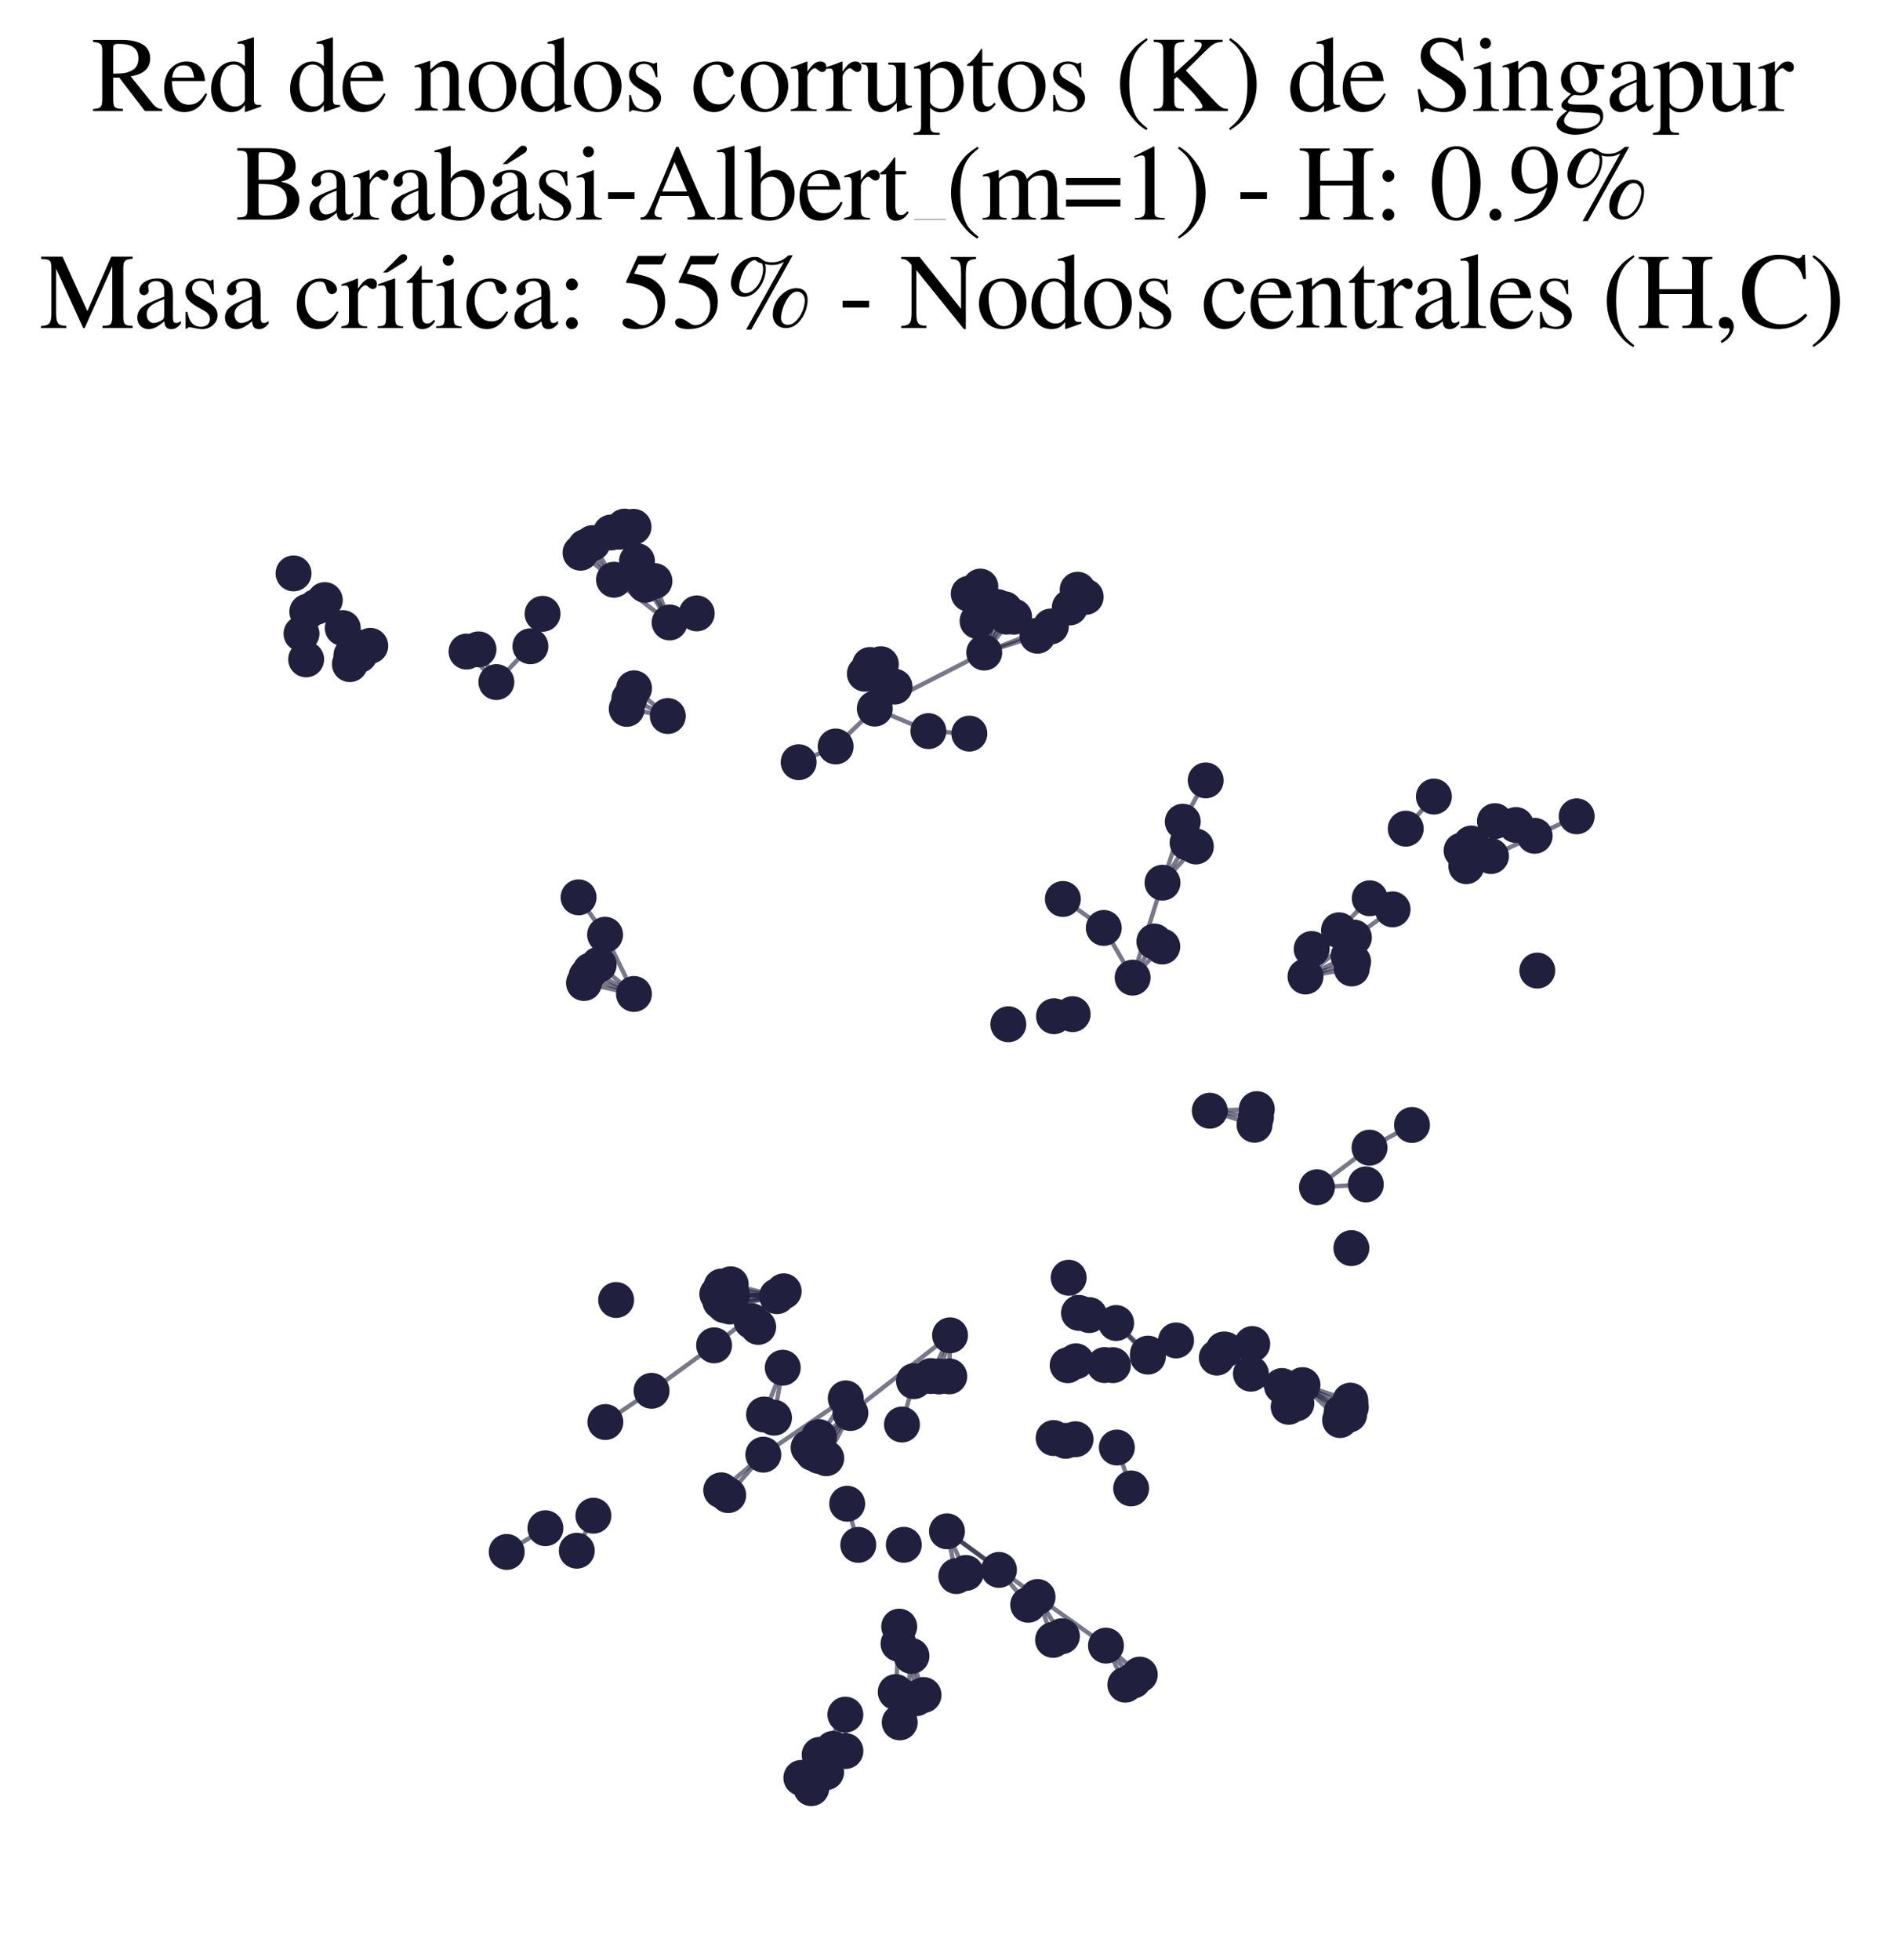 <?xml version="1.0" encoding="utf-8" standalone="no"?>
<!DOCTYPE svg PUBLIC "-//W3C//DTD SVG 1.1//EN"
  "http://www.w3.org/Graphics/SVG/1.1/DTD/svg11.dtd">
<svg xmlns:xlink="http://www.w3.org/1999/xlink" width="171.118pt" height="177.988pt" viewBox="0 0 171.118 177.988" xmlns="http://www.w3.org/2000/svg" version="1.1">
 <defs>
  <style type="text/css">*{stroke-linejoin: round; stroke-linecap: butt}</style>
 </defs>
 <g id="figure_1">
  <g id="patch_1">
   <path d="M 0 177.988 
L 171.118 177.988 
L 171.118 -0 
L 0 -0 
z
" style="fill: #ffffff"/>
  </g>
  <g id="axes_1">
   <g id="LineCollection_1">
    <path d="M 95.646 148.897 
L 94.24 145.003 
" clip-path="url(#pde0744ba1c)" style="fill: none; stroke: #201f3d; stroke-opacity: 0.6; stroke-width: 0.4"/>
    <path d="M 80.339 61.797 
L 79.455 64.339 
" clip-path="url(#pde0744ba1c)" style="fill: none; stroke: #201f3d; stroke-opacity: 0.6; stroke-width: 0.4"/>
    <path d="M 79.018 60.379 
L 79.455 64.339 
" clip-path="url(#pde0744ba1c)" style="fill: none; stroke: #201f3d; stroke-opacity: 0.6; stroke-width: 0.4"/>
    <path d="M 84.539 124.942 
L 86.29 121.243 
" clip-path="url(#pde0744ba1c)" style="fill: none; stroke: #201f3d; stroke-opacity: 0.6; stroke-width: 0.4"/>
    <path d="M 81.358 153.634 
L 81.611 149.244 
" clip-path="url(#pde0744ba1c)" style="fill: none; stroke: #201f3d; stroke-opacity: 0.6; stroke-width: 0.4"/>
    <path d="M 81.358 153.634 
L 81.72 156.389 
" clip-path="url(#pde0744ba1c)" style="fill: none; stroke: #201f3d; stroke-opacity: 0.6; stroke-width: 0.4"/>
    <path d="M 60.818 56.519 
L 58.61 53.103 
" clip-path="url(#pde0744ba1c)" style="fill: none; stroke: #201f3d; stroke-opacity: 0.6; stroke-width: 0.4"/>
    <path d="M 60.818 56.519 
L 55.769 52.638 
" clip-path="url(#pde0744ba1c)" style="fill: none; stroke: #201f3d; stroke-opacity: 0.6; stroke-width: 0.4"/>
    <path d="M 60.818 56.519 
L 59.443 52.759 
" clip-path="url(#pde0744ba1c)" style="fill: none; stroke: #201f3d; stroke-opacity: 0.6; stroke-width: 0.4"/>
    <path d="M 60.818 56.519 
L 57.856 50.95 
" clip-path="url(#pde0744ba1c)" style="fill: none; stroke: #201f3d; stroke-opacity: 0.6; stroke-width: 0.4"/>
    <path d="M 86.221 124.971 
L 86.29 121.243 
" clip-path="url(#pde0744ba1c)" style="fill: none; stroke: #201f3d; stroke-opacity: 0.6; stroke-width: 0.4"/>
    <path d="M 73.849 131.935 
L 77.24 128.297 
" clip-path="url(#pde0744ba1c)" style="fill: none; stroke: #201f3d; stroke-opacity: 0.6; stroke-width: 0.4"/>
    <path d="M 122.651 127.172 
L 118.304 125.765 
" clip-path="url(#pde0744ba1c)" style="fill: none; stroke: #201f3d; stroke-opacity: 0.6; stroke-width: 0.4"/>
    <path d="M 109.881 100.85 
L 113.945 102.123 
" clip-path="url(#pde0744ba1c)" style="fill: none; stroke: #201f3d; stroke-opacity: 0.6; stroke-width: 0.4"/>
    <path d="M 109.881 100.85 
L 114.077 101.441 
" clip-path="url(#pde0744ba1c)" style="fill: none; stroke: #201f3d; stroke-opacity: 0.6; stroke-width: 0.4"/>
    <path d="M 109.881 100.85 
L 114.153 100.706 
" clip-path="url(#pde0744ba1c)" style="fill: none; stroke: #201f3d; stroke-opacity: 0.6; stroke-width: 0.4"/>
    <path d="M 52.729 50.187 
L 55.769 52.638 
" clip-path="url(#pde0744ba1c)" style="fill: none; stroke: #201f3d; stroke-opacity: 0.6; stroke-width: 0.4"/>
    <path d="M 68.264 119.956 
L 71.18 117.247 
" clip-path="url(#pde0744ba1c)" style="fill: none; stroke: #201f3d; stroke-opacity: 0.6; stroke-width: 0.4"/>
    <path d="M 55.49 48.35 
L 57.856 50.95 
" clip-path="url(#pde0744ba1c)" style="fill: none; stroke: #201f3d; stroke-opacity: 0.6; stroke-width: 0.4"/>
    <path d="M 95.446 56.882 
L 89.396 59.251 
" clip-path="url(#pde0744ba1c)" style="fill: none; stroke: #201f3d; stroke-opacity: 0.6; stroke-width: 0.4"/>
    <path d="M 95.446 56.882 
L 98.612 54.194 
" clip-path="url(#pde0744ba1c)" style="fill: none; stroke: #201f3d; stroke-opacity: 0.6; stroke-width: 0.4"/>
    <path d="M 95.446 56.882 
L 97.881 53.546 
" clip-path="url(#pde0744ba1c)" style="fill: none; stroke: #201f3d; stroke-opacity: 0.6; stroke-width: 0.4"/>
    <path d="M 71.18 117.247 
L 64.859 122.153 
" clip-path="url(#pde0744ba1c)" style="fill: none; stroke: #201f3d; stroke-opacity: 0.6; stroke-width: 0.4"/>
    <path d="M 71.18 117.247 
L 68.865 120.479 
" clip-path="url(#pde0744ba1c)" style="fill: none; stroke: #201f3d; stroke-opacity: 0.6; stroke-width: 0.4"/>
    <path d="M 102.874 88.769 
L 105.587 80.146 
" clip-path="url(#pde0744ba1c)" style="fill: none; stroke: #201f3d; stroke-opacity: 0.6; stroke-width: 0.4"/>
    <path d="M 102.874 88.769 
L 104.849 85.488 
" clip-path="url(#pde0744ba1c)" style="fill: none; stroke: #201f3d; stroke-opacity: 0.6; stroke-width: 0.4"/>
    <path d="M 102.874 88.769 
L 100.253 84.255 
" clip-path="url(#pde0744ba1c)" style="fill: none; stroke: #201f3d; stroke-opacity: 0.6; stroke-width: 0.4"/>
    <path d="M 102.874 88.769 
L 105.568 85.942 
" clip-path="url(#pde0744ba1c)" style="fill: none; stroke: #201f3d; stroke-opacity: 0.6; stroke-width: 0.4"/>
    <path d="M 60.654 65.014 
L 57.588 62.496 
" clip-path="url(#pde0744ba1c)" style="fill: none; stroke: #201f3d; stroke-opacity: 0.6; stroke-width: 0.4"/>
    <path d="M 60.654 65.014 
L 57.16 63.43 
" clip-path="url(#pde0744ba1c)" style="fill: none; stroke: #201f3d; stroke-opacity: 0.6; stroke-width: 0.4"/>
    <path d="M 60.654 65.014 
L 56.924 64.363 
" clip-path="url(#pde0744ba1c)" style="fill: none; stroke: #201f3d; stroke-opacity: 0.6; stroke-width: 0.4"/>
    <path d="M 105.587 80.146 
L 107.429 74.606 
" clip-path="url(#pde0744ba1c)" style="fill: none; stroke: #201f3d; stroke-opacity: 0.6; stroke-width: 0.4"/>
    <path d="M 105.587 80.146 
L 107.864 76.514 
" clip-path="url(#pde0744ba1c)" style="fill: none; stroke: #201f3d; stroke-opacity: 0.6; stroke-width: 0.4"/>
    <path d="M 105.587 80.146 
L 108.616 76.858 
" clip-path="url(#pde0744ba1c)" style="fill: none; stroke: #201f3d; stroke-opacity: 0.6; stroke-width: 0.4"/>
    <path d="M 96.452 148.563 
L 94.24 145.003 
" clip-path="url(#pde0744ba1c)" style="fill: none; stroke: #201f3d; stroke-opacity: 0.6; stroke-width: 0.4"/>
    <path d="M 70.578 117.691 
L 66.289 118.626 
" clip-path="url(#pde0744ba1c)" style="fill: none; stroke: #201f3d; stroke-opacity: 0.6; stroke-width: 0.4"/>
    <path d="M 70.578 117.691 
L 65.152 117.504 
" clip-path="url(#pde0744ba1c)" style="fill: none; stroke: #201f3d; stroke-opacity: 0.6; stroke-width: 0.4"/>
    <path d="M 70.578 117.691 
L 66.488 117.553 
" clip-path="url(#pde0744ba1c)" style="fill: none; stroke: #201f3d; stroke-opacity: 0.6; stroke-width: 0.4"/>
    <path d="M 70.578 117.691 
L 66.37 116.611 
" clip-path="url(#pde0744ba1c)" style="fill: none; stroke: #201f3d; stroke-opacity: 0.6; stroke-width: 0.4"/>
    <path d="M 70.578 117.691 
L 65.811 118.509 
" clip-path="url(#pde0744ba1c)" style="fill: none; stroke: #201f3d; stroke-opacity: 0.6; stroke-width: 0.4"/>
    <path d="M 70.578 117.691 
L 65.8 117.428 
" clip-path="url(#pde0744ba1c)" style="fill: none; stroke: #201f3d; stroke-opacity: 0.6; stroke-width: 0.4"/>
    <path d="M 70.578 117.691 
L 65.525 116.817 
" clip-path="url(#pde0744ba1c)" style="fill: none; stroke: #201f3d; stroke-opacity: 0.6; stroke-width: 0.4"/>
    <path d="M 70.578 117.691 
L 65.425 118.167 
" clip-path="url(#pde0744ba1c)" style="fill: none; stroke: #201f3d; stroke-opacity: 0.6; stroke-width: 0.4"/>
    <path d="M 79.455 64.339 
L 89.396 59.251 
" clip-path="url(#pde0744ba1c)" style="fill: none; stroke: #201f3d; stroke-opacity: 0.6; stroke-width: 0.4"/>
    <path d="M 79.455 64.339 
L 80.007 60.308 
" clip-path="url(#pde0744ba1c)" style="fill: none; stroke: #201f3d; stroke-opacity: 0.6; stroke-width: 0.4"/>
    <path d="M 79.455 64.339 
L 79.821 60.927 
" clip-path="url(#pde0744ba1c)" style="fill: none; stroke: #201f3d; stroke-opacity: 0.6; stroke-width: 0.4"/>
    <path d="M 79.455 64.339 
L 78.554 61.173 
" clip-path="url(#pde0744ba1c)" style="fill: none; stroke: #201f3d; stroke-opacity: 0.6; stroke-width: 0.4"/>
    <path d="M 79.455 64.339 
L 75.901 67.779 
" clip-path="url(#pde0744ba1c)" style="fill: none; stroke: #201f3d; stroke-opacity: 0.6; stroke-width: 0.4"/>
    <path d="M 79.455 64.339 
L 84.324 66.383 
" clip-path="url(#pde0744ba1c)" style="fill: none; stroke: #201f3d; stroke-opacity: 0.6; stroke-width: 0.4"/>
    <path d="M 79.455 64.339 
L 81.248 62.345 
" clip-path="url(#pde0744ba1c)" style="fill: none; stroke: #201f3d; stroke-opacity: 0.6; stroke-width: 0.4"/>
    <path d="M 76.947 136.537 
L 77.952 140.271 
" clip-path="url(#pde0744ba1c)" style="fill: none; stroke: #201f3d; stroke-opacity: 0.6; stroke-width: 0.4"/>
    <path d="M 54.958 84.873 
L 57.579 90.249 
" clip-path="url(#pde0744ba1c)" style="fill: none; stroke: #201f3d; stroke-opacity: 0.6; stroke-width: 0.4"/>
    <path d="M 54.958 84.873 
L 52.551 81.477 
" clip-path="url(#pde0744ba1c)" style="fill: none; stroke: #201f3d; stroke-opacity: 0.6; stroke-width: 0.4"/>
    <path d="M 86.012 139.04 
L 94.24 145.003 
" clip-path="url(#pde0744ba1c)" style="fill: none; stroke: #201f3d; stroke-opacity: 0.6; stroke-width: 0.4"/>
    <path d="M 86.012 139.04 
L 87.725 142.822 
" clip-path="url(#pde0744ba1c)" style="fill: none; stroke: #201f3d; stroke-opacity: 0.6; stroke-width: 0.4"/>
    <path d="M 86.012 139.04 
L 86.86 143.104 
" clip-path="url(#pde0744ba1c)" style="fill: none; stroke: #201f3d; stroke-opacity: 0.6; stroke-width: 0.4"/>
    <path d="M 86.012 139.04 
L 90.733 142.544 
" clip-path="url(#pde0744ba1c)" style="fill: none; stroke: #201f3d; stroke-opacity: 0.6; stroke-width: 0.4"/>
    <path d="M 89.396 59.251 
L 89.968 55.173 
" clip-path="url(#pde0744ba1c)" style="fill: none; stroke: #201f3d; stroke-opacity: 0.6; stroke-width: 0.4"/>
    <path d="M 89.396 59.251 
L 92.105 55.993 
" clip-path="url(#pde0744ba1c)" style="fill: none; stroke: #201f3d; stroke-opacity: 0.6; stroke-width: 0.4"/>
    <path d="M 89.396 59.251 
L 88.788 56.391 
" clip-path="url(#pde0744ba1c)" style="fill: none; stroke: #201f3d; stroke-opacity: 0.6; stroke-width: 0.4"/>
    <path d="M 89.396 59.251 
L 91.427 55.987 
" clip-path="url(#pde0744ba1c)" style="fill: none; stroke: #201f3d; stroke-opacity: 0.6; stroke-width: 0.4"/>
    <path d="M 89.396 59.251 
L 91.244 55.317 
" clip-path="url(#pde0744ba1c)" style="fill: none; stroke: #201f3d; stroke-opacity: 0.6; stroke-width: 0.4"/>
    <path d="M 89.396 59.251 
L 94.227 57.723 
" clip-path="url(#pde0744ba1c)" style="fill: none; stroke: #201f3d; stroke-opacity: 0.6; stroke-width: 0.4"/>
    <path d="M 89.396 59.251 
L 90.599 55.118 
" clip-path="url(#pde0744ba1c)" style="fill: none; stroke: #201f3d; stroke-opacity: 0.6; stroke-width: 0.4"/>
    <path d="M 103.524 152.051 
L 100.453 149.417 
" clip-path="url(#pde0744ba1c)" style="fill: none; stroke: #201f3d; stroke-opacity: 0.6; stroke-width: 0.4"/>
    <path d="M 53.64 88.12 
L 57.579 90.249 
" clip-path="url(#pde0744ba1c)" style="fill: none; stroke: #201f3d; stroke-opacity: 0.6; stroke-width: 0.4"/>
    <path d="M 28.707 55.11 
L 31.133 57.027 
" clip-path="url(#pde0744ba1c)" style="fill: none; stroke: #201f3d; stroke-opacity: 0.6; stroke-width: 0.4"/>
    <path d="M 101.44 131.431 
L 102.738 135.144 
" clip-path="url(#pde0744ba1c)" style="fill: none; stroke: #201f3d; stroke-opacity: 0.6; stroke-width: 0.4"/>
    <path d="M 97.425 92.082 
L 95.73 92.271 
" clip-path="url(#pde0744ba1c)" style="fill: none; stroke: #201f3d; stroke-opacity: 0.6; stroke-width: 0.4"/>
    <path d="M 127.681 75.241 
L 130.238 72.326 
" clip-path="url(#pde0744ba1c)" style="fill: none; stroke: #201f3d; stroke-opacity: 0.6; stroke-width: 0.4"/>
    <path d="M 113.618 124.729 
L 117.045 127.733 
" clip-path="url(#pde0744ba1c)" style="fill: none; stroke: #201f3d; stroke-opacity: 0.6; stroke-width: 0.4"/>
    <path d="M 113.618 124.729 
L 117.746 127.427 
" clip-path="url(#pde0744ba1c)" style="fill: none; stroke: #201f3d; stroke-opacity: 0.6; stroke-width: 0.4"/>
    <path d="M 83.014 125.404 
L 81.923 129.342 
" clip-path="url(#pde0744ba1c)" style="fill: none; stroke: #201f3d; stroke-opacity: 0.6; stroke-width: 0.4"/>
    <path d="M 94.24 145.003 
L 100.453 149.417 
" clip-path="url(#pde0744ba1c)" style="fill: none; stroke: #201f3d; stroke-opacity: 0.6; stroke-width: 0.4"/>
    <path d="M 97.063 116.013 
L 98.002 119.208 
" clip-path="url(#pde0744ba1c)" style="fill: none; stroke: #201f3d; stroke-opacity: 0.6; stroke-width: 0.4"/>
    <path d="M 104.256 123.178 
L 101.375 120.127 
" clip-path="url(#pde0744ba1c)" style="fill: none; stroke: #201f3d; stroke-opacity: 0.6; stroke-width: 0.4"/>
    <path d="M 118.574 88.664 
L 122.902 87.319 
" clip-path="url(#pde0744ba1c)" style="fill: none; stroke: #201f3d; stroke-opacity: 0.6; stroke-width: 0.4"/>
    <path d="M 118.574 88.664 
L 122.775 87.935 
" clip-path="url(#pde0744ba1c)" style="fill: none; stroke: #201f3d; stroke-opacity: 0.6; stroke-width: 0.4"/>
    <path d="M 118.574 88.664 
L 121.618 84.467 
" clip-path="url(#pde0744ba1c)" style="fill: none; stroke: #201f3d; stroke-opacity: 0.6; stroke-width: 0.4"/>
    <path d="M 118.574 88.664 
L 122.972 85.126 
" clip-path="url(#pde0744ba1c)" style="fill: none; stroke: #201f3d; stroke-opacity: 0.6; stroke-width: 0.4"/>
    <path d="M 118.574 88.664 
L 122.486 86.802 
" clip-path="url(#pde0744ba1c)" style="fill: none; stroke: #201f3d; stroke-opacity: 0.6; stroke-width: 0.4"/>
    <path d="M 69.329 132.079 
L 76.819 126.966 
" clip-path="url(#pde0744ba1c)" style="fill: none; stroke: #201f3d; stroke-opacity: 0.6; stroke-width: 0.4"/>
    <path d="M 69.329 132.079 
L 66.14 135.752 
" clip-path="url(#pde0744ba1c)" style="fill: none; stroke: #201f3d; stroke-opacity: 0.6; stroke-width: 0.4"/>
    <path d="M 69.329 132.079 
L 65.504 135.317 
" clip-path="url(#pde0744ba1c)" style="fill: none; stroke: #201f3d; stroke-opacity: 0.6; stroke-width: 0.4"/>
    <path d="M 89.043 53.259 
L 88.788 56.391 
" clip-path="url(#pde0744ba1c)" style="fill: none; stroke: #201f3d; stroke-opacity: 0.6; stroke-width: 0.4"/>
    <path d="M 86.29 121.243 
L 85.279 124.978 
" clip-path="url(#pde0744ba1c)" style="fill: none; stroke: #201f3d; stroke-opacity: 0.6; stroke-width: 0.4"/>
    <path d="M 86.29 121.243 
L 77.24 128.297 
" clip-path="url(#pde0744ba1c)" style="fill: none; stroke: #201f3d; stroke-opacity: 0.6; stroke-width: 0.4"/>
    <path d="M 53.175 49.667 
L 55.769 52.638 
" clip-path="url(#pde0744ba1c)" style="fill: none; stroke: #201f3d; stroke-opacity: 0.6; stroke-width: 0.4"/>
    <path d="M 94.227 57.723 
L 97.165 55.155 
" clip-path="url(#pde0744ba1c)" style="fill: none; stroke: #201f3d; stroke-opacity: 0.6; stroke-width: 0.4"/>
    <path d="M 101.375 120.127 
L 104.265 122.902 
" clip-path="url(#pde0744ba1c)" style="fill: none; stroke: #201f3d; stroke-opacity: 0.6; stroke-width: 0.4"/>
    <path d="M 107.429 74.606 
L 109.51 70.858 
" clip-path="url(#pde0744ba1c)" style="fill: none; stroke: #201f3d; stroke-opacity: 0.6; stroke-width: 0.4"/>
    <path d="M 83.882 153.903 
L 82.788 150.358 
" clip-path="url(#pde0744ba1c)" style="fill: none; stroke: #201f3d; stroke-opacity: 0.6; stroke-width: 0.4"/>
    <path d="M 122.54 128.437 
L 118.304 125.765 
" clip-path="url(#pde0744ba1c)" style="fill: none; stroke: #201f3d; stroke-opacity: 0.6; stroke-width: 0.4"/>
    <path d="M 124.389 104.205 
L 119.618 107.8 
" clip-path="url(#pde0744ba1c)" style="fill: none; stroke: #201f3d; stroke-opacity: 0.6; stroke-width: 0.4"/>
    <path d="M 124.389 104.205 
L 128.249 102.144 
" clip-path="url(#pde0744ba1c)" style="fill: none; stroke: #201f3d; stroke-opacity: 0.6; stroke-width: 0.4"/>
    <path d="M 122.69 127.774 
L 118.304 125.765 
" clip-path="url(#pde0744ba1c)" style="fill: none; stroke: #201f3d; stroke-opacity: 0.6; stroke-width: 0.4"/>
    <path d="M 75.034 160.908 
L 75.665 158.791 
" clip-path="url(#pde0744ba1c)" style="fill: none; stroke: #201f3d; stroke-opacity: 0.6; stroke-width: 0.4"/>
    <path d="M 53.812 49.315 
L 55.769 52.638 
" clip-path="url(#pde0744ba1c)" style="fill: none; stroke: #201f3d; stroke-opacity: 0.6; stroke-width: 0.4"/>
    <path d="M 71.095 124.185 
L 69.397 128.434 
" clip-path="url(#pde0744ba1c)" style="fill: none; stroke: #201f3d; stroke-opacity: 0.6; stroke-width: 0.4"/>
    <path d="M 71.095 124.185 
L 70.303 128.723 
" clip-path="url(#pde0744ba1c)" style="fill: none; stroke: #201f3d; stroke-opacity: 0.6; stroke-width: 0.4"/>
    <path d="M 88.788 56.391 
L 87.988 53.912 
" clip-path="url(#pde0744ba1c)" style="fill: none; stroke: #201f3d; stroke-opacity: 0.6; stroke-width: 0.4"/>
    <path d="M 100.253 84.255 
L 96.536 81.625 
" clip-path="url(#pde0744ba1c)" style="fill: none; stroke: #201f3d; stroke-opacity: 0.6; stroke-width: 0.4"/>
    <path d="M 57.542 47.835 
L 57.856 50.95 
" clip-path="url(#pde0744ba1c)" style="fill: none; stroke: #201f3d; stroke-opacity: 0.6; stroke-width: 0.4"/>
    <path d="M 53.898 137.62 
L 52.39 140.8 
" clip-path="url(#pde0744ba1c)" style="fill: none; stroke: #201f3d; stroke-opacity: 0.6; stroke-width: 0.4"/>
    <path d="M 82.432 154.22 
L 82.788 150.358 
" clip-path="url(#pde0744ba1c)" style="fill: none; stroke: #201f3d; stroke-opacity: 0.6; stroke-width: 0.4"/>
    <path d="M 93.385 145.711 
L 90.733 142.544 
" clip-path="url(#pde0744ba1c)" style="fill: none; stroke: #201f3d; stroke-opacity: 0.6; stroke-width: 0.4"/>
    <path d="M 139.39 75.89 
L 135.423 77.729 
" clip-path="url(#pde0744ba1c)" style="fill: none; stroke: #201f3d; stroke-opacity: 0.6; stroke-width: 0.4"/>
    <path d="M 139.39 75.89 
L 143.204 74.12 
" clip-path="url(#pde0744ba1c)" style="fill: none; stroke: #201f3d; stroke-opacity: 0.6; stroke-width: 0.4"/>
    <path d="M 45.084 61.932 
L 48.176 58.679 
" clip-path="url(#pde0744ba1c)" style="fill: none; stroke: #201f3d; stroke-opacity: 0.6; stroke-width: 0.4"/>
    <path d="M 45.084 61.932 
L 42.372 59.16 
" clip-path="url(#pde0744ba1c)" style="fill: none; stroke: #201f3d; stroke-opacity: 0.6; stroke-width: 0.4"/>
    <path d="M 45.084 61.932 
L 43.462 58.96 
" clip-path="url(#pde0744ba1c)" style="fill: none; stroke: #201f3d; stroke-opacity: 0.6; stroke-width: 0.4"/>
    <path d="M 48.176 58.679 
L 49.28 55.732 
" clip-path="url(#pde0744ba1c)" style="fill: none; stroke: #201f3d; stroke-opacity: 0.6; stroke-width: 0.4"/>
    <path d="M 83.204 154.2 
L 82.788 150.358 
" clip-path="url(#pde0744ba1c)" style="fill: none; stroke: #201f3d; stroke-opacity: 0.6; stroke-width: 0.4"/>
    <path d="M 53.263 88.657 
L 57.579 90.249 
" clip-path="url(#pde0744ba1c)" style="fill: none; stroke: #201f3d; stroke-opacity: 0.6; stroke-width: 0.4"/>
    <path d="M 121.714 128.938 
L 118.304 125.765 
" clip-path="url(#pde0744ba1c)" style="fill: none; stroke: #201f3d; stroke-opacity: 0.6; stroke-width: 0.4"/>
    <path d="M 133.626 76.59 
L 135.781 74.556 
" clip-path="url(#pde0744ba1c)" style="fill: none; stroke: #201f3d; stroke-opacity: 0.6; stroke-width: 0.4"/>
    <path d="M 72.783 161.427 
L 74.445 159.335 
" clip-path="url(#pde0744ba1c)" style="fill: none; stroke: #201f3d; stroke-opacity: 0.6; stroke-width: 0.4"/>
    <path d="M 53.042 89.256 
L 57.579 90.249 
" clip-path="url(#pde0744ba1c)" style="fill: none; stroke: #201f3d; stroke-opacity: 0.6; stroke-width: 0.4"/>
    <path d="M 84.324 66.383 
L 88.044 66.611 
" clip-path="url(#pde0744ba1c)" style="fill: none; stroke: #201f3d; stroke-opacity: 0.6; stroke-width: 0.4"/>
    <path d="M 31.133 57.027 
L 27.914 55.541 
" clip-path="url(#pde0744ba1c)" style="fill: none; stroke: #201f3d; stroke-opacity: 0.6; stroke-width: 0.4"/>
    <path d="M 31.133 57.027 
L 29.501 54.487 
" clip-path="url(#pde0744ba1c)" style="fill: none; stroke: #201f3d; stroke-opacity: 0.6; stroke-width: 0.4"/>
    <path d="M 119.618 107.8 
L 124.053 107.541 
" clip-path="url(#pde0744ba1c)" style="fill: none; stroke: #201f3d; stroke-opacity: 0.6; stroke-width: 0.4"/>
    <path d="M 118.304 125.765 
L 121.851 128.244 
" clip-path="url(#pde0744ba1c)" style="fill: none; stroke: #201f3d; stroke-opacity: 0.6; stroke-width: 0.4"/>
    <path d="M 76.783 155.684 
L 74.445 159.335 
" clip-path="url(#pde0744ba1c)" style="fill: none; stroke: #201f3d; stroke-opacity: 0.6; stroke-width: 0.4"/>
    <path d="M 76.783 155.684 
L 75.665 158.791 
" clip-path="url(#pde0744ba1c)" style="fill: none; stroke: #201f3d; stroke-opacity: 0.6; stroke-width: 0.4"/>
    <path d="M 76.783 155.684 
L 76.787 158.988 
" clip-path="url(#pde0744ba1c)" style="fill: none; stroke: #201f3d; stroke-opacity: 0.6; stroke-width: 0.4"/>
    <path d="M 56.244 48.276 
L 57.856 50.95 
" clip-path="url(#pde0744ba1c)" style="fill: none; stroke: #201f3d; stroke-opacity: 0.6; stroke-width: 0.4"/>
    <path d="M 121.618 84.467 
L 124.412 81.562 
" clip-path="url(#pde0744ba1c)" style="fill: none; stroke: #201f3d; stroke-opacity: 0.6; stroke-width: 0.4"/>
    <path d="M 74.445 159.335 
L 73.69 162.361 
" clip-path="url(#pde0744ba1c)" style="fill: none; stroke: #201f3d; stroke-opacity: 0.6; stroke-width: 0.4"/>
    <path d="M 122.972 85.126 
L 126.487 82.569 
" clip-path="url(#pde0744ba1c)" style="fill: none; stroke: #201f3d; stroke-opacity: 0.6; stroke-width: 0.4"/>
    <path d="M 49.539 138.757 
L 46.022 140.913 
" clip-path="url(#pde0744ba1c)" style="fill: none; stroke: #201f3d; stroke-opacity: 0.6; stroke-width: 0.4"/>
    <path d="M 77.24 128.297 
L 74.403 132.196 
" clip-path="url(#pde0744ba1c)" style="fill: none; stroke: #201f3d; stroke-opacity: 0.6; stroke-width: 0.4"/>
    <path d="M 77.24 128.297 
L 75.045 132.402 
" clip-path="url(#pde0744ba1c)" style="fill: none; stroke: #201f3d; stroke-opacity: 0.6; stroke-width: 0.4"/>
    <path d="M 77.24 128.297 
L 73.443 131.446 
" clip-path="url(#pde0744ba1c)" style="fill: none; stroke: #201f3d; stroke-opacity: 0.6; stroke-width: 0.4"/>
    <path d="M 76.819 126.966 
L 74.383 130.484 
" clip-path="url(#pde0744ba1c)" style="fill: none; stroke: #201f3d; stroke-opacity: 0.6; stroke-width: 0.4"/>
    <path d="M 100.453 149.417 
L 102.209 152.965 
" clip-path="url(#pde0744ba1c)" style="fill: none; stroke: #201f3d; stroke-opacity: 0.6; stroke-width: 0.4"/>
    <path d="M 100.453 149.417 
L 102.942 152.584 
" clip-path="url(#pde0744ba1c)" style="fill: none; stroke: #201f3d; stroke-opacity: 0.6; stroke-width: 0.4"/>
    <path d="M 72.54 69.207 
L 75.901 67.779 
" clip-path="url(#pde0744ba1c)" style="fill: none; stroke: #201f3d; stroke-opacity: 0.6; stroke-width: 0.4"/>
    <path d="M 56.721 47.815 
L 57.856 50.95 
" clip-path="url(#pde0744ba1c)" style="fill: none; stroke: #201f3d; stroke-opacity: 0.6; stroke-width: 0.4"/>
    <path d="M 54.381 87.583 
L 57.579 90.249 
" clip-path="url(#pde0744ba1c)" style="fill: none; stroke: #201f3d; stroke-opacity: 0.6; stroke-width: 0.4"/>
    <path d="M 64.859 122.153 
L 59.18 126.281 
" clip-path="url(#pde0744ba1c)" style="fill: none; stroke: #201f3d; stroke-opacity: 0.6; stroke-width: 0.4"/>
    <path d="M 59.18 126.281 
L 54.983 129.115 
" clip-path="url(#pde0744ba1c)" style="fill: none; stroke: #201f3d; stroke-opacity: 0.6; stroke-width: 0.4"/>
   </g>
   <g id="PathCollection_1">
    <defs>
     <path id="m16c0291779" d="M 0 1.581 
C 0.419 1.581 0.822 1.415 1.118 1.118 
C 1.415 0.822 1.581 0.419 1.581 0 
C 1.581 -0.419 1.415 -0.822 1.118 -1.118 
C 0.822 -1.415 0.419 -1.581 0 -1.581 
C -0.419 -1.581 -0.822 -1.415 -1.118 -1.118 
C -1.415 -0.822 -1.581 -0.419 -1.581 0 
C -1.581 0.419 -1.415 0.822 -1.118 1.118 
C -0.822 1.415 -0.419 1.581 0 1.581 
z
" style="stroke: #201f3d; stroke-width: 0.1"/>
    </defs>
    <g clip-path="url(#pde0744ba1c)">
     <use xlink:href="#m16c0291779" x="76.947" y="136.537" style="fill: #201f3d; stroke: #201f3d; stroke-width: 0.1"/>
     <use xlink:href="#m16c0291779" x="122.54" y="128.437" style="fill: #201f3d; stroke: #201f3d; stroke-width: 0.1"/>
     <use xlink:href="#m16c0291779" x="139.627" y="88.127" style="fill: #201f3d; stroke: #201f3d; stroke-width: 0.1"/>
     <use xlink:href="#m16c0291779" x="86.221" y="124.971" style="fill: #201f3d; stroke: #201f3d; stroke-width: 0.1"/>
     <use xlink:href="#m16c0291779" x="86.29" y="121.243" style="fill: #201f3d; stroke: #201f3d; stroke-width: 0.1"/>
     <use xlink:href="#m16c0291779" x="54.983" y="129.115" style="fill: #201f3d; stroke: #201f3d; stroke-width: 0.1"/>
     <use xlink:href="#m16c0291779" x="121.851" y="128.244" style="fill: #201f3d; stroke: #201f3d; stroke-width: 0.1"/>
     <use xlink:href="#m16c0291779" x="89.968" y="55.173" style="fill: #201f3d; stroke: #201f3d; stroke-width: 0.1"/>
     <use xlink:href="#m16c0291779" x="81.358" y="153.634" style="fill: #201f3d; stroke: #201f3d; stroke-width: 0.1"/>
     <use xlink:href="#m16c0291779" x="82.091" y="140.263" style="fill: #201f3d; stroke: #201f3d; stroke-width: 0.1"/>
     <use xlink:href="#m16c0291779" x="73.849" y="131.935" style="fill: #201f3d; stroke: #201f3d; stroke-width: 0.1"/>
     <use xlink:href="#m16c0291779" x="84.539" y="124.942" style="fill: #201f3d; stroke: #201f3d; stroke-width: 0.1"/>
     <use xlink:href="#m16c0291779" x="72.54" y="69.207" style="fill: #201f3d; stroke: #201f3d; stroke-width: 0.1"/>
     <use xlink:href="#m16c0291779" x="96.798" y="130.826" style="fill: #201f3d; stroke: #201f3d; stroke-width: 0.1"/>
     <use xlink:href="#m16c0291779" x="97.881" y="53.546" style="fill: #201f3d; stroke: #201f3d; stroke-width: 0.1"/>
     <use xlink:href="#m16c0291779" x="137.686" y="74.908" style="fill: #201f3d; stroke: #201f3d; stroke-width: 0.1"/>
     <use xlink:href="#m16c0291779" x="77.24" y="128.297" style="fill: #201f3d; stroke: #201f3d; stroke-width: 0.1"/>
     <use xlink:href="#m16c0291779" x="81.72" y="156.389" style="fill: #201f3d; stroke: #201f3d; stroke-width: 0.1"/>
     <use xlink:href="#m16c0291779" x="122.651" y="127.172" style="fill: #201f3d; stroke: #201f3d; stroke-width: 0.1"/>
     <use xlink:href="#m16c0291779" x="57.856" y="50.95" style="fill: #201f3d; stroke: #201f3d; stroke-width: 0.1"/>
     <use xlink:href="#m16c0291779" x="57.579" y="90.249" style="fill: #201f3d; stroke: #201f3d; stroke-width: 0.1"/>
     <use xlink:href="#m16c0291779" x="130.238" y="72.326" style="fill: #201f3d; stroke: #201f3d; stroke-width: 0.1"/>
     <use xlink:href="#m16c0291779" x="96.536" y="81.625" style="fill: #201f3d; stroke: #201f3d; stroke-width: 0.1"/>
     <use xlink:href="#m16c0291779" x="133.626" y="76.59" style="fill: #201f3d; stroke: #201f3d; stroke-width: 0.1"/>
     <use xlink:href="#m16c0291779" x="75.045" y="132.402" style="fill: #201f3d; stroke: #201f3d; stroke-width: 0.1"/>
     <use xlink:href="#m16c0291779" x="81.672" y="147.693" style="fill: #201f3d; stroke: #201f3d; stroke-width: 0.1"/>
     <use xlink:href="#m16c0291779" x="74.383" y="130.484" style="fill: #201f3d; stroke: #201f3d; stroke-width: 0.1"/>
     <use xlink:href="#m16c0291779" x="65.811" y="118.509" style="fill: #201f3d; stroke: #201f3d; stroke-width: 0.1"/>
     <use xlink:href="#m16c0291779" x="66.37" y="116.611" style="fill: #201f3d; stroke: #201f3d; stroke-width: 0.1"/>
     <use xlink:href="#m16c0291779" x="110.52" y="123.267" style="fill: #201f3d; stroke: #201f3d; stroke-width: 0.1"/>
     <use xlink:href="#m16c0291779" x="88.044" y="66.611" style="fill: #201f3d; stroke: #201f3d; stroke-width: 0.1"/>
     <use xlink:href="#m16c0291779" x="103.524" y="152.051" style="fill: #201f3d; stroke: #201f3d; stroke-width: 0.1"/>
     <use xlink:href="#m16c0291779" x="109.51" y="70.858" style="fill: #201f3d; stroke: #201f3d; stroke-width: 0.1"/>
     <use xlink:href="#m16c0291779" x="122.69" y="127.774" style="fill: #201f3d; stroke: #201f3d; stroke-width: 0.1"/>
     <use xlink:href="#m16c0291779" x="52.39" y="140.8" style="fill: #201f3d; stroke: #201f3d; stroke-width: 0.1"/>
     <use xlink:href="#m16c0291779" x="81.248" y="62.345" style="fill: #201f3d; stroke: #201f3d; stroke-width: 0.1"/>
     <use xlink:href="#m16c0291779" x="68.865" y="120.479" style="fill: #201f3d; stroke: #201f3d; stroke-width: 0.1"/>
     <use xlink:href="#m16c0291779" x="101.44" y="131.431" style="fill: #201f3d; stroke: #201f3d; stroke-width: 0.1"/>
     <use xlink:href="#m16c0291779" x="71.095" y="124.185" style="fill: #201f3d; stroke: #201f3d; stroke-width: 0.1"/>
     <use xlink:href="#m16c0291779" x="43.462" y="58.96" style="fill: #201f3d; stroke: #201f3d; stroke-width: 0.1"/>
     <use xlink:href="#m16c0291779" x="76.819" y="126.966" style="fill: #201f3d; stroke: #201f3d; stroke-width: 0.1"/>
     <use xlink:href="#m16c0291779" x="105.587" y="80.146" style="fill: #201f3d; stroke: #201f3d; stroke-width: 0.1"/>
     <use xlink:href="#m16c0291779" x="81.923" y="129.342" style="fill: #201f3d; stroke: #201f3d; stroke-width: 0.1"/>
     <use xlink:href="#m16c0291779" x="53.042" y="89.256" style="fill: #201f3d; stroke: #201f3d; stroke-width: 0.1"/>
     <use xlink:href="#m16c0291779" x="87.988" y="53.912" style="fill: #201f3d; stroke: #201f3d; stroke-width: 0.1"/>
     <use xlink:href="#m16c0291779" x="109.881" y="100.85" style="fill: #201f3d; stroke: #201f3d; stroke-width: 0.1"/>
     <use xlink:href="#m16c0291779" x="65.769" y="116.878" style="fill: #201f3d; stroke: #201f3d; stroke-width: 0.1"/>
     <use xlink:href="#m16c0291779" x="48.176" y="58.679" style="fill: #201f3d; stroke: #201f3d; stroke-width: 0.1"/>
     <use xlink:href="#m16c0291779" x="49.28" y="55.732" style="fill: #201f3d; stroke: #201f3d; stroke-width: 0.1"/>
     <use xlink:href="#m16c0291779" x="121.714" y="128.938" style="fill: #201f3d; stroke: #201f3d; stroke-width: 0.1"/>
     <use xlink:href="#m16c0291779" x="133.181" y="78.648" style="fill: #201f3d; stroke: #201f3d; stroke-width: 0.1"/>
     <use xlink:href="#m16c0291779" x="89.043" y="53.259" style="fill: #201f3d; stroke: #201f3d; stroke-width: 0.1"/>
     <use xlink:href="#m16c0291779" x="73.69" y="162.361" style="fill: #201f3d; stroke: #201f3d; stroke-width: 0.1"/>
     <use xlink:href="#m16c0291779" x="65.425" y="118.167" style="fill: #201f3d; stroke: #201f3d; stroke-width: 0.1"/>
     <use xlink:href="#m16c0291779" x="83.204" y="154.2" style="fill: #201f3d; stroke: #201f3d; stroke-width: 0.1"/>
     <use xlink:href="#m16c0291779" x="76.787" y="158.988" style="fill: #201f3d; stroke: #201f3d; stroke-width: 0.1"/>
     <use xlink:href="#m16c0291779" x="31.918" y="59.495" style="fill: #201f3d; stroke: #201f3d; stroke-width: 0.1"/>
     <use xlink:href="#m16c0291779" x="105.568" y="85.942" style="fill: #201f3d; stroke: #201f3d; stroke-width: 0.1"/>
     <use xlink:href="#m16c0291779" x="98.932" y="119.406" style="fill: #201f3d; stroke: #201f3d; stroke-width: 0.1"/>
     <use xlink:href="#m16c0291779" x="121.618" y="84.467" style="fill: #201f3d; stroke: #201f3d; stroke-width: 0.1"/>
     <use xlink:href="#m16c0291779" x="75.901" y="67.779" style="fill: #201f3d; stroke: #201f3d; stroke-width: 0.1"/>
     <use xlink:href="#m16c0291779" x="102.942" y="152.584" style="fill: #201f3d; stroke: #201f3d; stroke-width: 0.1"/>
     <use xlink:href="#m16c0291779" x="91.244" y="55.317" style="fill: #201f3d; stroke: #201f3d; stroke-width: 0.1"/>
     <use xlink:href="#m16c0291779" x="75.034" y="160.908" style="fill: #201f3d; stroke: #201f3d; stroke-width: 0.1"/>
     <use xlink:href="#m16c0291779" x="58.61" y="53.103" style="fill: #201f3d; stroke: #201f3d; stroke-width: 0.1"/>
     <use xlink:href="#m16c0291779" x="119.136" y="86.168" style="fill: #201f3d; stroke: #201f3d; stroke-width: 0.1"/>
     <use xlink:href="#m16c0291779" x="65.152" y="117.504" style="fill: #201f3d; stroke: #201f3d; stroke-width: 0.1"/>
     <use xlink:href="#m16c0291779" x="90.599" y="55.118" style="fill: #201f3d; stroke: #201f3d; stroke-width: 0.1"/>
     <use xlink:href="#m16c0291779" x="57.542" y="47.835" style="fill: #201f3d; stroke: #201f3d; stroke-width: 0.1"/>
     <use xlink:href="#m16c0291779" x="73.443" y="131.446" style="fill: #201f3d; stroke: #201f3d; stroke-width: 0.1"/>
     <use xlink:href="#m16c0291779" x="139.39" y="75.89" style="fill: #201f3d; stroke: #201f3d; stroke-width: 0.1"/>
     <use xlink:href="#m16c0291779" x="82.788" y="150.358" style="fill: #201f3d; stroke: #201f3d; stroke-width: 0.1"/>
     <use xlink:href="#m16c0291779" x="118.304" y="125.765" style="fill: #201f3d; stroke: #201f3d; stroke-width: 0.1"/>
     <use xlink:href="#m16c0291779" x="102.874" y="88.769" style="fill: #201f3d; stroke: #201f3d; stroke-width: 0.1"/>
     <use xlink:href="#m16c0291779" x="63.285" y="55.695" style="fill: #201f3d; stroke: #201f3d; stroke-width: 0.1"/>
     <use xlink:href="#m16c0291779" x="132.751" y="77.229" style="fill: #201f3d; stroke: #201f3d; stroke-width: 0.1"/>
     <use xlink:href="#m16c0291779" x="56.244" y="48.276" style="fill: #201f3d; stroke: #201f3d; stroke-width: 0.1"/>
     <use xlink:href="#m16c0291779" x="71.18" y="117.247" style="fill: #201f3d; stroke: #201f3d; stroke-width: 0.1"/>
     <use xlink:href="#m16c0291779" x="98.002" y="119.208" style="fill: #201f3d; stroke: #201f3d; stroke-width: 0.1"/>
     <use xlink:href="#m16c0291779" x="53.898" y="137.62" style="fill: #201f3d; stroke: #201f3d; stroke-width: 0.1"/>
     <use xlink:href="#m16c0291779" x="77.952" y="140.271" style="fill: #201f3d; stroke: #201f3d; stroke-width: 0.1"/>
     <use xlink:href="#m16c0291779" x="27.914" y="55.541" style="fill: #201f3d; stroke: #201f3d; stroke-width: 0.1"/>
     <use xlink:href="#m16c0291779" x="27.385" y="57.536" style="fill: #201f3d; stroke: #201f3d; stroke-width: 0.1"/>
     <use xlink:href="#m16c0291779" x="101.375" y="120.127" style="fill: #201f3d; stroke: #201f3d; stroke-width: 0.1"/>
     <use xlink:href="#m16c0291779" x="31.133" y="57.027" style="fill: #201f3d; stroke: #201f3d; stroke-width: 0.1"/>
     <use xlink:href="#m16c0291779" x="124.389" y="104.205" style="fill: #201f3d; stroke: #201f3d; stroke-width: 0.1"/>
     <use xlink:href="#m16c0291779" x="122.902" y="87.319" style="fill: #201f3d; stroke: #201f3d; stroke-width: 0.1"/>
     <use xlink:href="#m16c0291779" x="80.007" y="60.308" style="fill: #201f3d; stroke: #201f3d; stroke-width: 0.1"/>
     <use xlink:href="#m16c0291779" x="72.783" y="161.427" style="fill: #201f3d; stroke: #201f3d; stroke-width: 0.1"/>
     <use xlink:href="#m16c0291779" x="55.769" y="52.638" style="fill: #201f3d; stroke: #201f3d; stroke-width: 0.1"/>
     <use xlink:href="#m16c0291779" x="113.618" y="124.729" style="fill: #201f3d; stroke: #201f3d; stroke-width: 0.1"/>
     <use xlink:href="#m16c0291779" x="60.654" y="65.014" style="fill: #201f3d; stroke: #201f3d; stroke-width: 0.1"/>
     <use xlink:href="#m16c0291779" x="92.105" y="55.993" style="fill: #201f3d; stroke: #201f3d; stroke-width: 0.1"/>
     <use xlink:href="#m16c0291779" x="85.279" y="124.978" style="fill: #201f3d; stroke: #201f3d; stroke-width: 0.1"/>
     <use xlink:href="#m16c0291779" x="95.73" y="92.271" style="fill: #201f3d; stroke: #201f3d; stroke-width: 0.1"/>
     <use xlink:href="#m16c0291779" x="70.303" y="128.723" style="fill: #201f3d; stroke: #201f3d; stroke-width: 0.1"/>
     <use xlink:href="#m16c0291779" x="79.018" y="60.379" style="fill: #201f3d; stroke: #201f3d; stroke-width: 0.1"/>
     <use xlink:href="#m16c0291779" x="95.646" y="148.897" style="fill: #201f3d; stroke: #201f3d; stroke-width: 0.1"/>
     <use xlink:href="#m16c0291779" x="56.924" y="64.363" style="fill: #201f3d; stroke: #201f3d; stroke-width: 0.1"/>
     <use xlink:href="#m16c0291779" x="86.012" y="139.04" style="fill: #201f3d; stroke: #201f3d; stroke-width: 0.1"/>
     <use xlink:href="#m16c0291779" x="53.263" y="88.657" style="fill: #201f3d; stroke: #201f3d; stroke-width: 0.1"/>
     <use xlink:href="#m16c0291779" x="96.971" y="123.958" style="fill: #201f3d; stroke: #201f3d; stroke-width: 0.1"/>
     <use xlink:href="#m16c0291779" x="113.739" y="122.037" style="fill: #201f3d; stroke: #201f3d; stroke-width: 0.1"/>
     <use xlink:href="#m16c0291779" x="53.812" y="49.315" style="fill: #201f3d; stroke: #201f3d; stroke-width: 0.1"/>
     <use xlink:href="#m16c0291779" x="79.821" y="60.927" style="fill: #201f3d; stroke: #201f3d; stroke-width: 0.1"/>
     <use xlink:href="#m16c0291779" x="46.022" y="140.913" style="fill: #201f3d; stroke: #201f3d; stroke-width: 0.1"/>
     <use xlink:href="#m16c0291779" x="107.864" y="76.514" style="fill: #201f3d; stroke: #201f3d; stroke-width: 0.1"/>
     <use xlink:href="#m16c0291779" x="55.964" y="118.036" style="fill: #201f3d; stroke: #201f3d; stroke-width: 0.1"/>
     <use xlink:href="#m16c0291779" x="87.725" y="142.822" style="fill: #201f3d; stroke: #201f3d; stroke-width: 0.1"/>
     <use xlink:href="#m16c0291779" x="122.486" y="86.802" style="fill: #201f3d; stroke: #201f3d; stroke-width: 0.1"/>
     <use xlink:href="#m16c0291779" x="95.697" y="130.572" style="fill: #201f3d; stroke: #201f3d; stroke-width: 0.1"/>
     <use xlink:href="#m16c0291779" x="60.818" y="56.519" style="fill: #201f3d; stroke: #201f3d; stroke-width: 0.1"/>
     <use xlink:href="#m16c0291779" x="127.681" y="75.241" style="fill: #201f3d; stroke: #201f3d; stroke-width: 0.1"/>
     <use xlink:href="#m16c0291779" x="69.397" y="128.434" style="fill: #201f3d; stroke: #201f3d; stroke-width: 0.1"/>
     <use xlink:href="#m16c0291779" x="91.427" y="55.987" style="fill: #201f3d; stroke: #201f3d; stroke-width: 0.1"/>
     <use xlink:href="#m16c0291779" x="84.324" y="66.383" style="fill: #201f3d; stroke: #201f3d; stroke-width: 0.1"/>
     <use xlink:href="#m16c0291779" x="102.209" y="152.965" style="fill: #201f3d; stroke: #201f3d; stroke-width: 0.1"/>
     <use xlink:href="#m16c0291779" x="96.452" y="148.563" style="fill: #201f3d; stroke: #201f3d; stroke-width: 0.1"/>
     <use xlink:href="#m16c0291779" x="82.432" y="154.22" style="fill: #201f3d; stroke: #201f3d; stroke-width: 0.1"/>
     <use xlink:href="#m16c0291779" x="33.631" y="58.639" style="fill: #201f3d; stroke: #201f3d; stroke-width: 0.1"/>
     <use xlink:href="#m16c0291779" x="104.256" y="123.178" style="fill: #201f3d; stroke: #201f3d; stroke-width: 0.1"/>
     <use xlink:href="#m16c0291779" x="69.329" y="132.079" style="fill: #201f3d; stroke: #201f3d; stroke-width: 0.1"/>
     <use xlink:href="#m16c0291779" x="114.077" y="101.441" style="fill: #201f3d; stroke: #201f3d; stroke-width: 0.1"/>
     <use xlink:href="#m16c0291779" x="65.504" y="135.317" style="fill: #201f3d; stroke: #201f3d; stroke-width: 0.1"/>
     <use xlink:href="#m16c0291779" x="53.64" y="88.12" style="fill: #201f3d; stroke: #201f3d; stroke-width: 0.1"/>
     <use xlink:href="#m16c0291779" x="28.707" y="55.11" style="fill: #201f3d; stroke: #201f3d; stroke-width: 0.1"/>
     <use xlink:href="#m16c0291779" x="118.574" y="88.664" style="fill: #201f3d; stroke: #201f3d; stroke-width: 0.1"/>
     <use xlink:href="#m16c0291779" x="117.746" y="127.427" style="fill: #201f3d; stroke: #201f3d; stroke-width: 0.1"/>
     <use xlink:href="#m16c0291779" x="135.423" y="77.729" style="fill: #201f3d; stroke: #201f3d; stroke-width: 0.1"/>
     <use xlink:href="#m16c0291779" x="52.551" y="81.477" style="fill: #201f3d; stroke: #201f3d; stroke-width: 0.1"/>
     <use xlink:href="#m16c0291779" x="57.16" y="63.43" style="fill: #201f3d; stroke: #201f3d; stroke-width: 0.1"/>
     <use xlink:href="#m16c0291779" x="42.372" y="59.16" style="fill: #201f3d; stroke: #201f3d; stroke-width: 0.1"/>
     <use xlink:href="#m16c0291779" x="100.453" y="149.417" style="fill: #201f3d; stroke: #201f3d; stroke-width: 0.1"/>
     <use xlink:href="#m16c0291779" x="135.781" y="74.556" style="fill: #201f3d; stroke: #201f3d; stroke-width: 0.1"/>
     <use xlink:href="#m16c0291779" x="26.662" y="52.063" style="fill: #201f3d; stroke: #201f3d; stroke-width: 0.1"/>
     <use xlink:href="#m16c0291779" x="83.014" y="125.404" style="fill: #201f3d; stroke: #201f3d; stroke-width: 0.1"/>
     <use xlink:href="#m16c0291779" x="90.733" y="142.544" style="fill: #201f3d; stroke: #201f3d; stroke-width: 0.1"/>
     <use xlink:href="#m16c0291779" x="83.882" y="153.903" style="fill: #201f3d; stroke: #201f3d; stroke-width: 0.1"/>
     <use xlink:href="#m16c0291779" x="68.264" y="119.956" style="fill: #201f3d; stroke: #201f3d; stroke-width: 0.1"/>
     <use xlink:href="#m16c0291779" x="108.616" y="76.858" style="fill: #201f3d; stroke: #201f3d; stroke-width: 0.1"/>
     <use xlink:href="#m16c0291779" x="53.175" y="49.667" style="fill: #201f3d; stroke: #201f3d; stroke-width: 0.1"/>
     <use xlink:href="#m16c0291779" x="86.86" y="143.104" style="fill: #201f3d; stroke: #201f3d; stroke-width: 0.1"/>
     <use xlink:href="#m16c0291779" x="117.045" y="127.733" style="fill: #201f3d; stroke: #201f3d; stroke-width: 0.1"/>
     <use xlink:href="#m16c0291779" x="27.807" y="59.869" style="fill: #201f3d; stroke: #201f3d; stroke-width: 0.1"/>
     <use xlink:href="#m16c0291779" x="31.776" y="60.303" style="fill: #201f3d; stroke: #201f3d; stroke-width: 0.1"/>
     <use xlink:href="#m16c0291779" x="97.165" y="55.155" style="fill: #201f3d; stroke: #201f3d; stroke-width: 0.1"/>
     <use xlink:href="#m16c0291779" x="101.082" y="123.953" style="fill: #201f3d; stroke: #201f3d; stroke-width: 0.1"/>
     <use xlink:href="#m16c0291779" x="81.611" y="149.244" style="fill: #201f3d; stroke: #201f3d; stroke-width: 0.1"/>
     <use xlink:href="#m16c0291779" x="91.583" y="93.001" style="fill: #201f3d; stroke: #201f3d; stroke-width: 0.1"/>
     <use xlink:href="#m16c0291779" x="66.289" y="118.626" style="fill: #201f3d; stroke: #201f3d; stroke-width: 0.1"/>
     <use xlink:href="#m16c0291779" x="45.084" y="61.932" style="fill: #201f3d; stroke: #201f3d; stroke-width: 0.1"/>
     <use xlink:href="#m16c0291779" x="32.642" y="59.467" style="fill: #201f3d; stroke: #201f3d; stroke-width: 0.1"/>
     <use xlink:href="#m16c0291779" x="59.18" y="126.281" style="fill: #201f3d; stroke: #201f3d; stroke-width: 0.1"/>
     <use xlink:href="#m16c0291779" x="97.688" y="130.678" style="fill: #201f3d; stroke: #201f3d; stroke-width: 0.1"/>
     <use xlink:href="#m16c0291779" x="94.24" y="145.003" style="fill: #201f3d; stroke: #201f3d; stroke-width: 0.1"/>
     <use xlink:href="#m16c0291779" x="122.742" y="113.326" style="fill: #201f3d; stroke: #201f3d; stroke-width: 0.1"/>
     <use xlink:href="#m16c0291779" x="119.618" y="107.8" style="fill: #201f3d; stroke: #201f3d; stroke-width: 0.1"/>
     <use xlink:href="#m16c0291779" x="29.501" y="54.487" style="fill: #201f3d; stroke: #201f3d; stroke-width: 0.1"/>
     <use xlink:href="#m16c0291779" x="116.435" y="125.846" style="fill: #201f3d; stroke: #201f3d; stroke-width: 0.1"/>
     <use xlink:href="#m16c0291779" x="107.429" y="74.606" style="fill: #201f3d; stroke: #201f3d; stroke-width: 0.1"/>
     <use xlink:href="#m16c0291779" x="66.14" y="135.752" style="fill: #201f3d; stroke: #201f3d; stroke-width: 0.1"/>
     <use xlink:href="#m16c0291779" x="122.972" y="85.126" style="fill: #201f3d; stroke: #201f3d; stroke-width: 0.1"/>
     <use xlink:href="#m16c0291779" x="95.446" y="56.882" style="fill: #201f3d; stroke: #201f3d; stroke-width: 0.1"/>
     <use xlink:href="#m16c0291779" x="78.554" y="61.173" style="fill: #201f3d; stroke: #201f3d; stroke-width: 0.1"/>
     <use xlink:href="#m16c0291779" x="54.381" y="87.583" style="fill: #201f3d; stroke: #201f3d; stroke-width: 0.1"/>
     <use xlink:href="#m16c0291779" x="64.859" y="122.153" style="fill: #201f3d; stroke: #201f3d; stroke-width: 0.1"/>
     <use xlink:href="#m16c0291779" x="124.053" y="107.541" style="fill: #201f3d; stroke: #201f3d; stroke-width: 0.1"/>
     <use xlink:href="#m16c0291779" x="126.487" y="82.569" style="fill: #201f3d; stroke: #201f3d; stroke-width: 0.1"/>
     <use xlink:href="#m16c0291779" x="57.588" y="62.496" style="fill: #201f3d; stroke: #201f3d; stroke-width: 0.1"/>
     <use xlink:href="#m16c0291779" x="128.249" y="102.144" style="fill: #201f3d; stroke: #201f3d; stroke-width: 0.1"/>
     <use xlink:href="#m16c0291779" x="59.443" y="52.759" style="fill: #201f3d; stroke: #201f3d; stroke-width: 0.1"/>
     <use xlink:href="#m16c0291779" x="100.253" y="84.255" style="fill: #201f3d; stroke: #201f3d; stroke-width: 0.1"/>
     <use xlink:href="#m16c0291779" x="74.445" y="159.335" style="fill: #201f3d; stroke: #201f3d; stroke-width: 0.1"/>
     <use xlink:href="#m16c0291779" x="80.339" y="61.797" style="fill: #201f3d; stroke: #201f3d; stroke-width: 0.1"/>
     <use xlink:href="#m16c0291779" x="98.612" y="54.194" style="fill: #201f3d; stroke: #201f3d; stroke-width: 0.1"/>
     <use xlink:href="#m16c0291779" x="56.721" y="47.815" style="fill: #201f3d; stroke: #201f3d; stroke-width: 0.1"/>
     <use xlink:href="#m16c0291779" x="94.227" y="57.723" style="fill: #201f3d; stroke: #201f3d; stroke-width: 0.1"/>
     <use xlink:href="#m16c0291779" x="100.325" y="123.946" style="fill: #201f3d; stroke: #201f3d; stroke-width: 0.1"/>
     <use xlink:href="#m16c0291779" x="114.153" y="100.706" style="fill: #201f3d; stroke: #201f3d; stroke-width: 0.1"/>
     <use xlink:href="#m16c0291779" x="76.783" y="155.684" style="fill: #201f3d; stroke: #201f3d; stroke-width: 0.1"/>
     <use xlink:href="#m16c0291779" x="70.578" y="117.691" style="fill: #201f3d; stroke: #201f3d; stroke-width: 0.1"/>
     <use xlink:href="#m16c0291779" x="102.738" y="135.144" style="fill: #201f3d; stroke: #201f3d; stroke-width: 0.1"/>
     <use xlink:href="#m16c0291779" x="32.87" y="58.814" style="fill: #201f3d; stroke: #201f3d; stroke-width: 0.1"/>
     <use xlink:href="#m16c0291779" x="49.539" y="138.757" style="fill: #201f3d; stroke: #201f3d; stroke-width: 0.1"/>
     <use xlink:href="#m16c0291779" x="104.849" y="85.488" style="fill: #201f3d; stroke: #201f3d; stroke-width: 0.1"/>
     <use xlink:href="#m16c0291779" x="104.265" y="122.902" style="fill: #201f3d; stroke: #201f3d; stroke-width: 0.1"/>
     <use xlink:href="#m16c0291779" x="97.063" y="116.013" style="fill: #201f3d; stroke: #201f3d; stroke-width: 0.1"/>
     <use xlink:href="#m16c0291779" x="55.49" y="48.35" style="fill: #201f3d; stroke: #201f3d; stroke-width: 0.1"/>
     <use xlink:href="#m16c0291779" x="52.729" y="50.187" style="fill: #201f3d; stroke: #201f3d; stroke-width: 0.1"/>
     <use xlink:href="#m16c0291779" x="89.396" y="59.251" style="fill: #201f3d; stroke: #201f3d; stroke-width: 0.1"/>
     <use xlink:href="#m16c0291779" x="54.958" y="84.873" style="fill: #201f3d; stroke: #201f3d; stroke-width: 0.1"/>
     <use xlink:href="#m16c0291779" x="113.945" y="102.123" style="fill: #201f3d; stroke: #201f3d; stroke-width: 0.1"/>
     <use xlink:href="#m16c0291779" x="74.403" y="132.196" style="fill: #201f3d; stroke: #201f3d; stroke-width: 0.1"/>
     <use xlink:href="#m16c0291779" x="79.455" y="64.339" style="fill: #201f3d; stroke: #201f3d; stroke-width: 0.1"/>
     <use xlink:href="#m16c0291779" x="88.788" y="56.391" style="fill: #201f3d; stroke: #201f3d; stroke-width: 0.1"/>
     <use xlink:href="#m16c0291779" x="143.204" y="74.12" style="fill: #201f3d; stroke: #201f3d; stroke-width: 0.1"/>
     <use xlink:href="#m16c0291779" x="124.412" y="81.562" style="fill: #201f3d; stroke: #201f3d; stroke-width: 0.1"/>
     <use xlink:href="#m16c0291779" x="106.819" y="121.706" style="fill: #201f3d; stroke: #201f3d; stroke-width: 0.1"/>
     <use xlink:href="#m16c0291779" x="66.488" y="117.553" style="fill: #201f3d; stroke: #201f3d; stroke-width: 0.1"/>
     <use xlink:href="#m16c0291779" x="111.292" y="122.545" style="fill: #201f3d; stroke: #201f3d; stroke-width: 0.1"/>
     <use xlink:href="#m16c0291779" x="65.8" y="117.428" style="fill: #201f3d; stroke: #201f3d; stroke-width: 0.1"/>
     <use xlink:href="#m16c0291779" x="75.665" y="158.791" style="fill: #201f3d; stroke: #201f3d; stroke-width: 0.1"/>
     <use xlink:href="#m16c0291779" x="65.525" y="116.817" style="fill: #201f3d; stroke: #201f3d; stroke-width: 0.1"/>
     <use xlink:href="#m16c0291779" x="97.727" y="123.602" style="fill: #201f3d; stroke: #201f3d; stroke-width: 0.1"/>
     <use xlink:href="#m16c0291779" x="111.137" y="122.535" style="fill: #201f3d; stroke: #201f3d; stroke-width: 0.1"/>
     <use xlink:href="#m16c0291779" x="97.425" y="92.082" style="fill: #201f3d; stroke: #201f3d; stroke-width: 0.1"/>
     <use xlink:href="#m16c0291779" x="122.775" y="87.935" style="fill: #201f3d; stroke: #201f3d; stroke-width: 0.1"/>
     <use xlink:href="#m16c0291779" x="93.385" y="145.711" style="fill: #201f3d; stroke: #201f3d; stroke-width: 0.1"/>
    </g>
   </g>
   <g id="text_1">
    <!-- Red de nodos corruptos (K) de Singapur -->
    <g transform="translate(8.286 10.084) scale(0.096 -0.096)">
     <defs>
      <path id="NimbusRomNo9L-Regu-52" d="M 4218 121 
C 3974 140 3846 205 3661 424 
L 2342 2061 
C 2771 2143 2963 2219 3174 2388 
C 3379 2553 3501 2818 3501 3113 
C 3501 3385 3418 3618 3251 3801 
C 3008 4059 2477 4224 1875 4224 
L 109 4224 
L 109 4102 
C 589 4051 653 3981 653 3528 
L 653 765 
C 653 236 589 159 109 121 
L 109 0 
L 1882 0 
L 1882 134 
C 1389 134 1306 219 1306 692 
L 1306 1984 
L 1664 1984 
L 3187 0 
L 4218 0 
L 4218 121 
z
M 1306 3762 
C 1306 3937 1376 3987 1632 3987 
C 2432 3987 2803 3716 2803 3123 
C 2803 2807 2669 2542 2438 2423 
C 2144 2258 1920 2221 1306 2221 
L 1306 3762 
z
" transform="scale(0.016)"/>
      <path id="NimbusRomNo9L-Regu-65" d="M 2611 1053 
C 2304 564 2029 378 1619 378 
C 1254 378 979 564 794 930 
C 678 1174 634 1386 621 1779 
L 2592 1779 
C 2541 2193 2477 2377 2317 2581 
C 2125 2811 1830 2944 1498 2944 
C 1178 2944 877 2829 634 2611 
C 333 2349 160 1894 160 1370 
C 160 486 621 -64 1357 -64 
C 1965 -64 2445 315 2714 1008 
L 2611 1053 
z
M 634 1984 
C 704 2479 922 2714 1312 2714 
C 1702 2714 1856 2535 1939 1984 
L 634 1984 
z
" transform="scale(0.016)"/>
      <path id="NimbusRomNo9L-Regu-64" d="M 2202 -64 
L 3142 269 
L 3142 365 
C 3027 365 3014 365 2995 365 
C 2765 365 2714 435 2714 731 
L 2714 4364 
L 2682 4377 
C 2374 4268 2150 4204 1741 4096 
L 1741 3994 
C 1792 4000 1830 4000 1882 4000 
C 2118 4000 2176 3936 2176 3672 
L 2176 2669 
C 1933 2874 1760 2944 1504 2944 
C 768 2944 173 2221 173 1312 
C 173 493 653 -64 1357 -64 
C 1715 -64 1958 64 2176 365 
L 2176 -45 
L 2202 -64 
z
M 2176 653 
C 2176 608 2131 531 2067 461 
C 1952 333 1792 269 1606 269 
C 1075 269 723 781 723 1568 
C 723 2291 1037 2765 1523 2765 
C 1862 2765 2176 2464 2176 2125 
L 2176 653 
z
" transform="scale(0.016)"/>
      <path id="NimbusRomNo9L-Regu-6e" d="M 102 2579 
C 141 2598 205 2605 275 2605 
C 454 2605 512 2509 512 2195 
L 512 608 
C 512 243 442 154 115 128 
L 115 32 
L 1472 32 
L 1472 128 
C 1146 154 1050 230 1050 461 
L 1050 2259 
C 1357 2547 1498 2624 1709 2624 
C 2022 2624 2176 2426 2176 2003 
L 2176 666 
C 2176 262 2093 154 1773 128 
L 1773 32 
L 3104 32 
L 3104 128 
C 2790 160 2714 237 2714 550 
L 2714 2016 
C 2714 2618 2432 2976 1958 2976 
C 1664 2976 1466 2867 1030 2458 
L 1030 2963 
L 986 2976 
C 672 2861 454 2790 102 2688 
L 102 2579 
z
" transform="scale(0.016)"/>
      <path id="NimbusRomNo9L-Regu-6f" d="M 1600 2944 
C 768 2944 186 2330 186 1446 
C 186 582 781 -64 1587 -64 
C 2394 -64 3008 614 3008 1498 
C 3008 2336 2419 2944 1600 2944 
z
M 1517 2765 
C 2054 2765 2432 2150 2432 1274 
C 2432 550 2144 115 1664 115 
C 1414 115 1178 269 1043 525 
C 864 858 762 1306 762 1760 
C 762 2368 1062 2765 1517 2765 
z
" transform="scale(0.016)"/>
      <path id="NimbusRomNo9L-Regu-73" d="M 2016 2010 
L 1990 2880 
L 1920 2880 
L 1907 2867 
C 1850 2822 1843 2816 1818 2816 
C 1779 2816 1715 2829 1645 2861 
C 1504 2915 1363 2944 1197 2944 
C 691 2944 326 2616 326 2154 
C 326 1796 531 1539 1075 1231 
L 1446 1020 
C 1670 892 1779 737 1779 539 
C 1779 256 1574 77 1248 77 
C 1030 77 832 159 710 298 
C 576 455 518 600 435 960 
L 333 960 
L 333 -39 
L 416 -39 
C 461 33 486 48 563 48 
C 621 48 710 35 858 -2 
C 1037 -39 1210 -64 1325 -64 
C 1818 -64 2227 308 2227 757 
C 2227 1077 2074 1289 1690 1520 
L 998 1930 
C 819 2033 723 2194 723 2367 
C 723 2624 922 2803 1216 2803 
C 1581 2803 1773 2583 1920 2010 
L 2016 2010 
z
" transform="scale(0.016)"/>
      <path id="NimbusRomNo9L-Regu-63" d="M 2547 998 
C 2240 550 2010 397 1645 397 
C 1062 397 653 909 653 1645 
C 653 2304 1005 2758 1523 2758 
C 1754 2758 1837 2688 1901 2451 
L 1939 2310 
C 1990 2131 2106 2016 2240 2016 
C 2406 2016 2547 2138 2547 2285 
C 2547 2643 2099 2944 1562 2944 
C 1248 2944 922 2816 659 2586 
C 339 2304 160 1869 160 1363 
C 160 531 666 -64 1376 -64 
C 1664 -64 1920 38 2150 237 
C 2323 390 2445 563 2637 941 
L 2547 998 
z
" transform="scale(0.016)"/>
      <path id="NimbusRomNo9L-Regu-72" d="M 45 2496 
C 134 2515 192 2522 269 2522 
C 429 2522 486 2419 486 2138 
L 486 538 
C 486 218 442 173 32 96 
L 32 0 
L 1568 0 
L 1568 102 
C 1133 102 1024 199 1024 565 
L 1024 2013 
C 1024 2219 1299 2541 1472 2541 
C 1510 2541 1568 2509 1638 2445 
C 1741 2355 1811 2317 1894 2317 
C 2048 2317 2144 2426 2144 2605 
C 2144 2816 2010 2944 1792 2944 
C 1523 2944 1338 2797 1024 2343 
L 1024 2931 
L 992 2944 
C 653 2803 422 2721 45 2599 
L 45 2496 
z
" transform="scale(0.016)"/>
      <path id="NimbusRomNo9L-Regu-75" d="M 3066 320 
L 3034 320 
C 2739 320 2669 390 2669 685 
L 2669 2880 
L 1658 2880 
L 1658 2758 
C 2054 2758 2131 2694 2131 2375 
L 2131 875 
C 2131 697 2099 607 2010 537 
C 1837 397 1638 320 1446 320 
C 1197 320 992 537 992 805 
L 992 2880 
L 58 2880 
L 58 2778 
C 365 2778 454 2682 454 2387 
L 454 770 
C 454 263 762 -64 1229 -64 
C 1466 -64 1715 38 1888 211 
L 2163 486 
L 2163 -45 
L 2189 -58 
C 2509 70 2739 141 3066 230 
L 3066 320 
z
" transform="scale(0.016)"/>
      <path id="NimbusRomNo9L-Regu-70" d="M 58 2516 
C 115 2522 160 2522 218 2522 
C 435 2522 480 2458 480 2155 
L 480 -855 
C 480 -1189 410 -1261 32 -1299 
L 32 -1408 
L 1581 -1408 
L 1581 -1293 
C 1101 -1293 1018 -1222 1018 -816 
L 1018 199 
C 1242 -13 1395 -77 1664 -77 
C 2419 -77 3008 643 3008 1575 
C 3008 2372 2560 2944 1939 2944 
C 1581 2944 1299 2784 1018 2438 
L 1018 2931 
L 979 2944 
C 634 2810 410 2726 58 2618 
L 58 2516 
z
M 1018 2136 
C 1018 2329 1376 2560 1670 2560 
C 2144 2560 2458 2071 2458 1324 
C 2458 611 2144 128 1683 128 
C 1382 128 1018 359 1018 552 
L 1018 2136 
z
" transform="scale(0.016)"/>
      <path id="NimbusRomNo9L-Regu-74" d="M 1632 2880 
L 986 2880 
L 986 3622 
C 986 3686 979 3706 941 3706 
C 896 3648 858 3590 813 3526 
C 570 3174 294 2867 192 2841 
C 122 2794 83 2748 83 2715 
C 83 2695 90 2682 109 2682 
L 448 2682 
L 448 751 
C 448 212 640 -64 1018 -64 
C 1331 -64 1574 90 1786 423 
L 1702 493 
C 1568 333 1459 269 1318 269 
C 1082 269 986 443 986 847 
L 986 2682 
L 1632 2682 
L 1632 2880 
z
" transform="scale(0.016)"/>
      <path id="NimbusRomNo9L-Regu-28" d="M 1888 4326 
C 1414 4019 1222 3853 986 3558 
C 531 3002 307 2362 307 1613 
C 307 800 544 173 1107 -480 
C 1370 -787 1536 -928 1869 -1133 
L 1946 -1030 
C 1434 -627 1254 -403 1082 77 
C 928 506 858 992 858 1632 
C 858 2304 941 2829 1114 3226 
C 1293 3622 1485 3853 1946 4224 
L 1888 4326 
z
" transform="scale(0.016)"/>
      <path id="NimbusRomNo9L-Regu-4b" d="M 2643 4109 
C 2720 4096 2784 4096 2810 4096 
C 3002 4096 3078 4045 3078 3917 
C 3078 3775 2931 3583 2579 3257 
L 1446 2224 
L 1446 3534 
C 1446 4000 1517 4071 2035 4109 
L 2035 4231 
L 218 4231 
L 218 4109 
C 717 4071 794 3988 794 3531 
L 794 750 
C 794 217 723 134 218 134 
L 218 0 
L 2022 0 
L 2022 134 
C 1523 134 1446 211 1446 683 
L 1446 1891 
L 1613 2026 
L 2291 1355 
C 2778 876 3123 422 3123 269 
C 3123 179 3034 134 2854 134 
C 2822 134 2752 134 2675 121 
L 2675 0 
L 4627 0 
L 4627 134 
C 4294 134 4205 198 3622 816 
L 2131 2409 
L 3347 3611 
C 3782 4026 3885 4077 4320 4109 
L 4320 4231 
L 2643 4231 
L 2643 4109 
z
" transform="scale(0.016)"/>
      <path id="NimbusRomNo9L-Regu-29" d="M 243 -1133 
C 717 -826 909 -659 1146 -365 
C 1600 192 1824 832 1824 1581 
C 1824 2400 1587 3021 1024 3674 
C 762 3981 595 4122 262 4326 
L 186 4224 
C 698 3821 870 3597 1050 3117 
C 1203 2688 1274 2202 1274 1562 
C 1274 896 1190 365 1018 -26 
C 838 -429 646 -659 186 -1030 
L 243 -1133 
z
" transform="scale(0.016)"/>
      <path id="NimbusRomNo9L-Regu-53" d="M 2861 4352 
L 2726 4352 
C 2701 4205 2630 4135 2522 4135 
C 2458 4135 2349 4160 2240 4212 
C 2003 4301 1766 4352 1562 4352 
C 1286 4352 1005 4244 794 4058 
C 570 3859 454 3590 454 3256 
C 454 2743 736 2385 1453 2006 
C 1914 1763 2246 1499 2406 1256 
C 2464 1173 2496 1038 2496 884 
C 2496 454 2176 160 1709 160 
C 1139 160 736 513 416 1296 
L 269 1296 
L 461 -64 
L 602 -64 
C 608 57 685 147 781 147 
C 851 147 960 122 1082 79 
C 1325 -14 1581 -64 1837 -64 
C 2573 -64 3142 442 3142 1101 
C 3142 1626 2790 2042 1946 2496 
C 1274 2868 1005 3149 1005 3495 
C 1005 3847 1274 4090 1670 4090 
C 1958 4090 2227 3968 2451 3738 
C 2650 3533 2739 3367 2842 2989 
L 3002 2989 
L 2861 4352 
z
" transform="scale(0.016)"/>
      <path id="NimbusRomNo9L-Regu-69" d="M 1120 2929 
L 128 2579 
L 128 2484 
L 179 2490 
C 256 2502 339 2509 397 2509 
C 550 2509 608 2406 608 2125 
L 608 640 
C 608 179 544 109 102 109 
L 102 0 
L 1619 0 
L 1619 96 
C 1197 128 1146 191 1146 650 
L 1146 2910 
L 1120 2929 
z
M 819 4352 
C 646 4352 499 4205 499 4026 
C 499 3847 640 3699 819 3699 
C 1005 3699 1152 3840 1152 4026 
C 1152 4205 1005 4352 819 4352 
z
" transform="scale(0.016)"/>
      <path id="NimbusRomNo9L-Regu-67" d="M 3008 2496 
L 3008 2746 
L 2515 2746 
C 2387 2746 2291 2763 2163 2802 
L 2022 2847 
C 1850 2903 1677 2931 1510 2931 
C 915 2931 442 2467 442 1881 
C 442 1476 614 1230 1037 1018 
C 915 906 800 799 762 768 
C 550 588 467 463 467 338 
C 467 206 544 131 806 6 
C 352 -329 179 -543 179 -781 
C 179 -1124 678 -1408 1286 -1408 
C 1766 -1408 2266 -1238 2598 -962 
C 2842 -759 2950 -548 2950 -299 
C 2950 108 2650 384 2176 384 
L 1350 384 
C 1011 384 851 443 851 548 
C 851 678 1062 908 1235 960 
C 1293 953 1338 947 1357 947 
C 1478 934 1562 928 1600 928 
C 1837 928 2093 1026 2291 1203 
C 2502 1387 2598 1617 2598 1945 
C 2598 2135 2566 2286 2477 2496 
L 3008 2496 
z
M 941 -13 
C 1152 -58 1664 -96 1978 -96 
C 2560 -96 2771 -180 2771 -414 
C 2771 -791 2285 -1043 1562 -1043 
C 998 -1043 627 -855 627 -570 
C 627 -420 672 -336 941 -13 
z
M 973 2145 
C 973 2526 1152 2752 1446 2752 
C 1645 2752 1811 2642 1914 2449 
C 2029 2223 2106 1927 2106 1675 
C 2106 1314 1920 1088 1626 1088 
C 1242 1088 973 1507 973 2126 
L 973 2145 
z
" transform="scale(0.016)"/>
      <path id="NimbusRomNo9L-Regu-61" d="M 2829 423 
C 2720 333 2643 301 2547 301 
C 2400 301 2355 390 2355 672 
L 2355 1920 
C 2355 2253 2323 2438 2227 2592 
C 2086 2822 1811 2944 1434 2944 
C 832 2944 358 2630 358 2227 
C 358 2080 486 1952 634 1952 
C 787 1952 922 2080 922 2221 
C 922 2246 915 2278 909 2323 
C 896 2381 890 2432 890 2477 
C 890 2650 1094 2790 1350 2790 
C 1664 2790 1837 2605 1837 2259 
L 1837 1869 
C 851 1472 742 1421 467 1178 
C 326 1050 237 832 237 621 
C 237 218 518 -64 909 -64 
C 1190 -64 1453 70 1843 403 
C 1875 70 1990 -64 2253 -64 
C 2470 -64 2605 13 2829 256 
L 2829 423 
z
M 1837 783 
C 1837 584 1805 526 1670 449 
C 1517 359 1338 301 1203 301 
C 979 301 800 520 800 796 
L 800 822 
C 800 1201 1062 1433 1837 1715 
L 1837 783 
z
" transform="scale(0.016)"/>
     </defs>
     <use xlink:href="#NimbusRomNo9L-Regu-52" transform="scale(0.996)"/>
     <use xlink:href="#NimbusRomNo9L-Regu-65" transform="translate(66.45 0) scale(0.996)"/>
     <use xlink:href="#NimbusRomNo9L-Regu-64" transform="translate(110.684 0) scale(0.996)"/>
     <use xlink:href="#NimbusRomNo9L-Regu-64" transform="translate(185.403 0) scale(0.996)"/>
     <use xlink:href="#NimbusRomNo9L-Regu-65" transform="translate(235.217 0) scale(0.996)"/>
     <use xlink:href="#NimbusRomNo9L-Regu-6e" transform="translate(304.357 0) scale(0.996)"/>
     <use xlink:href="#NimbusRomNo9L-Regu-6f" transform="translate(354.17 0) scale(0.996)"/>
     <use xlink:href="#NimbusRomNo9L-Regu-64" transform="translate(403.983 0) scale(0.996)"/>
     <use xlink:href="#NimbusRomNo9L-Regu-6f" transform="translate(453.796 0) scale(0.996)"/>
     <use xlink:href="#NimbusRomNo9L-Regu-73" transform="translate(503.61 0) scale(0.996)"/>
     <use xlink:href="#NimbusRomNo9L-Regu-63" transform="translate(567.27 0) scale(0.996)"/>
     <use xlink:href="#NimbusRomNo9L-Regu-6f" transform="translate(611.503 0) scale(0.996)"/>
     <use xlink:href="#NimbusRomNo9L-Regu-72" transform="translate(661.317 0) scale(0.996)"/>
     <use xlink:href="#NimbusRomNo9L-Regu-72" transform="translate(694.492 0) scale(0.996)"/>
     <use xlink:href="#NimbusRomNo9L-Regu-75" transform="translate(727.667 0) scale(0.996)"/>
     <use xlink:href="#NimbusRomNo9L-Regu-70" transform="translate(777.48 0) scale(0.996)"/>
     <use xlink:href="#NimbusRomNo9L-Regu-74" transform="translate(827.294 0) scale(0.996)"/>
     <use xlink:href="#NimbusRomNo9L-Regu-6f" transform="translate(854.989 0) scale(0.996)"/>
     <use xlink:href="#NimbusRomNo9L-Regu-73" transform="translate(904.802 0) scale(0.996)"/>
     <use xlink:href="#NimbusRomNo9L-Regu-28" transform="translate(968.462 0) scale(0.996)"/>
     <use xlink:href="#NimbusRomNo9L-Regu-4b" transform="translate(1001.637 0) scale(0.996)"/>
     <use xlink:href="#NimbusRomNo9L-Regu-29" transform="translate(1073.567 0) scale(0.996)"/>
     <use xlink:href="#NimbusRomNo9L-Regu-64" transform="translate(1131.649 0) scale(0.996)"/>
     <use xlink:href="#NimbusRomNo9L-Regu-65" transform="translate(1181.462 0) scale(0.996)"/>
     <use xlink:href="#NimbusRomNo9L-Regu-53" transform="translate(1250.603 0) scale(0.996)"/>
     <use xlink:href="#NimbusRomNo9L-Regu-69" transform="translate(1305.994 0) scale(0.996)"/>
     <use xlink:href="#NimbusRomNo9L-Regu-6e" transform="translate(1333.689 0) scale(0.996)"/>
     <use xlink:href="#NimbusRomNo9L-Regu-67" transform="translate(1383.503 0) scale(0.996)"/>
     <use xlink:href="#NimbusRomNo9L-Regu-61" transform="translate(1432.818 0) scale(0.996)"/>
     <use xlink:href="#NimbusRomNo9L-Regu-70" transform="translate(1477.052 0) scale(0.996)"/>
     <use xlink:href="#NimbusRomNo9L-Regu-75" transform="translate(1526.865 0) scale(0.996)"/>
     <use xlink:href="#NimbusRomNo9L-Regu-72" transform="translate(1576.678 0) scale(0.996)"/>
    </g>
    <!-- Barabási-Albert_(m=1) - H: 0.9\%  -->
    <g transform="translate(21.379 19.936) scale(0.096 -0.096)">
     <defs>
      <path id="NimbusRomNo9L-Regu-42" d="M 109 4237 
L 109 4096 
C 646 4096 723 4026 723 3548 
L 723 689 
C 723 212 640 128 109 128 
L 109 0 
L 2246 0 
C 2746 0 3200 136 3437 356 
C 3667 564 3795 855 3795 1165 
C 3795 1451 3680 1710 3482 1897 
C 3290 2072 3117 2150 2701 2253 
C 3034 2335 3168 2398 3322 2531 
C 3482 2671 3578 2903 3578 3163 
C 3578 3871 3008 4237 1901 4237 
L 109 4237 
z
M 1376 2112 
C 1997 2112 2291 2080 2522 1982 
C 2886 1827 3059 1568 3059 1159 
C 3059 809 2925 555 2669 406 
C 2464 290 2202 238 1779 238 
C 1466 238 1376 296 1376 504 
L 1376 2112 
z
M 1376 2368 
L 1376 3812 
C 1376 3944 1421 4001 1517 4001 
L 1798 4001 
C 2534 4001 2925 3699 2925 3137 
C 2925 2646 2586 2368 1984 2368 
L 1376 2368 
z
" transform="scale(0.016)"/>
      <path id="NimbusRomNo9L-Regu-62" d="M 979 4364 
L 947 4377 
C 678 4281 506 4230 205 4147 
L 19 4096 
L 19 3994 
C 58 4000 83 4000 128 4000 
C 384 4000 442 3942 442 3673 
L 442 347 
C 442 147 986 -64 1498 -64 
C 2342 -64 2995 640 2995 1555 
C 2995 2342 2509 2944 1869 2944 
C 1478 2944 1107 2714 979 2400 
L 979 4364 
z
M 979 2061 
C 979 2310 1280 2541 1613 2541 
C 2112 2541 2432 2042 2432 1261 
C 2432 550 2125 141 1600 141 
C 1267 141 979 288 979 448 
L 979 2061 
z
" transform="scale(0.016)"/>
      <path id="NimbusRomNo9L-Regu-b4" d="M 851 3264 
L 1837 3882 
C 1971 3964 2029 4047 2029 4148 
C 2029 4275 1946 4352 1805 4352 
C 1709 4352 1651 4320 1536 4206 
L 595 3264 
L 851 3264 
z
" transform="scale(0.016)"/>
      <path id="NimbusRomNo9L-Regu-2d" d="M 250 1619 
L 250 1216 
L 1824 1216 
L 1824 1619 
L 250 1619 
z
" transform="scale(0.016)"/>
      <path id="NimbusRomNo9L-Regu-41" d="M 4518 128 
C 4230 128 4166 192 3942 667 
L 2349 4320 
L 2221 4320 
L 890 1168 
C 480 231 403 128 96 128 
L 96 0 
L 1363 0 
L 1363 128 
C 1056 128 928 212 928 393 
C 928 470 947 560 979 645 
L 1274 1401 
L 2950 1401 
L 3213 778 
C 3290 602 3334 434 3334 342 
C 3334 180 3226 128 2886 128 
L 2886 0 
L 4518 0 
L 4518 128 
z
M 1382 1664 
L 2118 3416 
L 2861 1664 
L 1382 1664 
z
" transform="scale(0.016)"/>
      <path id="NimbusRomNo9L-Regu-6c" d="M 122 4000 
L 160 4000 
C 230 4000 307 4000 358 4000 
C 563 4000 627 3910 627 3610 
L 627 557 
C 627 211 538 128 134 96 
L 134 0 
L 1645 0 
L 1645 109 
C 1242 109 1165 173 1165 528 
L 1165 4371 
L 1139 4384 
C 806 4275 563 4211 122 4103 
L 122 4000 
z
" transform="scale(0.016)"/>
      <path id="NimbusRomNo9L-Regu-6d" d="M 122 2547 
C 205 2566 256 2573 326 2573 
C 493 2573 550 2470 550 2162 
L 550 539 
C 550 192 461 96 102 96 
L 102 0 
L 1523 0 
L 1523 96 
C 1184 96 1088 166 1088 418 
L 1088 2234 
C 1088 2246 1139 2310 1184 2355 
C 1344 2502 1619 2611 1843 2611 
C 2125 2611 2266 2385 2266 1932 
L 2266 528 
C 2266 167 2195 96 1830 96 
L 1830 0 
L 3264 0 
L 3264 96 
C 2899 96 2803 205 2803 603 
L 2803 2221 
C 2995 2496 3206 2611 3501 2611 
C 3866 2611 3981 2438 3981 1907 
L 3981 557 
C 3981 192 3930 141 3558 96 
L 3558 0 
L 4960 0 
L 4960 96 
L 4794 115 
C 4602 115 4518 230 4518 480 
L 4518 1802 
C 4518 2559 4269 2944 3776 2944 
C 3405 2944 3078 2778 2733 2407 
C 2618 2771 2400 2944 2054 2944 
C 1773 2944 1594 2854 1062 2451 
L 1062 2931 
L 1018 2944 
C 691 2822 474 2752 122 2656 
L 122 2547 
z
" transform="scale(0.016)"/>
      <path id="NimbusRomNo9L-Regu-3d" d="M 3418 2470 
L 192 2470 
L 192 2048 
L 3418 2048 
L 3418 2470 
z
M 3418 1190 
L 192 1190 
L 192 768 
L 3418 768 
L 3418 1190 
z
" transform="scale(0.016)"/>
      <path id="NimbusRomNo9L-Regu-31" d="M 1862 4339 
L 710 3757 
L 710 3667 
C 787 3699 858 3725 883 3738 
C 998 3783 1107 3808 1171 3808 
C 1306 3808 1363 3711 1363 3505 
L 1363 592 
C 1363 379 1312 232 1210 173 
C 1114 116 1024 96 755 96 
L 755 0 
L 2522 0 
L 2522 96 
C 2016 96 1914 160 1914 470 
L 1914 4327 
L 1862 4339 
z
" transform="scale(0.016)"/>
      <path id="NimbusRomNo9L-Regu-48" d="M 1338 2304 
L 1338 3533 
C 1338 3990 1408 4059 1901 4104 
L 1901 4224 
L 122 4224 
L 122 4104 
C 614 4059 685 3989 685 3527 
L 685 749 
C 685 210 621 134 122 134 
L 122 0 
L 1901 0 
L 1901 121 
C 1421 159 1338 242 1338 699 
L 1338 2022 
L 3277 2022 
L 3277 757 
C 3277 211 3213 134 2714 134 
L 2714 0 
L 4493 0 
L 4493 121 
C 4013 159 3930 242 3930 696 
L 3930 3529 
C 3930 3989 4000 4059 4493 4104 
L 4493 4224 
L 2714 4224 
L 2714 4104 
C 3206 4059 3277 3990 3277 3533 
L 3277 2304 
L 1338 2304 
z
" transform="scale(0.016)"/>
      <path id="NimbusRomNo9L-Regu-3a" d="M 870 2944 
C 678 2944 518 2777 518 2579 
C 518 2393 678 2233 864 2233 
C 1062 2233 1229 2393 1229 2579 
C 1229 2777 1062 2944 870 2944 
z
M 870 646 
C 678 646 518 480 518 281 
C 518 96 678 -64 864 -64 
C 1062 -64 1229 96 1229 281 
C 1229 480 1062 646 870 646 
z
" transform="scale(0.016)"/>
      <path id="NimbusRomNo9L-Regu-30" d="M 1626 4352 
C 1274 4352 1005 4244 768 4020 
C 397 3661 154 2925 154 2176 
C 154 1479 365 730 666 372 
C 902 90 1229 -64 1600 -64 
C 1926 -64 2202 45 2432 269 
C 2803 621 3046 1364 3046 2138 
C 3046 3450 2464 4352 1626 4352 
z
M 1606 4186 
C 2144 4186 2432 3463 2432 2125 
C 2432 788 2150 103 1600 103 
C 1050 103 768 788 768 2119 
C 768 3476 1056 4186 1606 4186 
z
" transform="scale(0.016)"/>
      <path id="NimbusRomNo9L-Regu-2e" d="M 800 646 
C 608 646 448 480 448 281 
C 448 96 608 -64 794 -64 
C 992 -64 1158 96 1158 281 
C 1158 480 992 646 800 646 
z
" transform="scale(0.016)"/>
      <path id="NimbusRomNo9L-Regu-39" d="M 378 -123 
C 1094 -40 1446 82 1882 396 
C 2547 882 2938 1676 2938 2539 
C 2938 3593 2349 4339 1523 4339 
C 762 4339 192 3694 192 2832 
C 192 2053 653 1536 1344 1536 
C 1696 1536 1965 1638 2304 1900 
C 2042 856 1331 172 358 5 
L 378 -123 
z
M 2317 2290 
C 2317 2162 2291 2104 2221 2047 
C 2042 1894 1805 1811 1574 1811 
C 1088 1811 781 2290 781 3050 
C 781 3413 883 3796 1018 3963 
C 1126 4090 1286 4160 1472 4160 
C 2029 4160 2317 3611 2317 2539 
L 2317 2290 
z
" transform="scale(0.016)"/>
      <path id="NimbusRomNo9L-Regu-25" d="M 4282 2368 
C 3558 2368 2874 1622 2874 824 
C 2874 325 3181 0 3642 0 
C 3930 0 4166 102 4390 325 
C 4730 670 4941 1187 4941 1686 
C 4941 2120 4698 2368 4282 2368 
z
M 4326 2164 
C 4570 2164 4774 1934 4774 1654 
C 4774 1290 4614 856 4371 556 
C 4166 301 3981 192 3750 192 
C 3520 192 3360 357 3360 601 
C 3360 939 3539 1462 3776 1793 
C 3949 2048 4128 2164 4326 2164 
z
M 4058 4320 
L 3808 4320 
C 3462 4008 3206 3904 2810 3904 
C 2554 3904 2406 3946 2253 4064 
C 2086 4194 2003 4224 1805 4224 
C 1075 4224 390 3468 390 2662 
C 390 2217 730 1856 1146 1856 
C 1421 1856 1709 1984 1920 2209 
C 2253 2549 2458 3056 2458 3526 
C 2458 3615 2445 3693 2413 3808 
C 2528 3763 2643 3744 2829 3744 
C 3110 3744 3277 3788 3533 3931 
L 1286 -96 
L 1594 -96 
L 4058 4320 
z
M 2240 3829 
C 2278 3702 2298 3607 2298 3518 
C 2298 2802 1773 2073 1254 2073 
C 1030 2073 877 2231 877 2460 
C 877 2726 1005 3157 1178 3474 
C 1363 3816 1606 4032 1805 4032 
C 1837 4032 1850 4025 1888 3993 
C 1978 3911 2054 3879 2240 3829 
z
" transform="scale(0.016)"/>
     </defs>
     <use xlink:href="#NimbusRomNo9L-Regu-42" transform="scale(0.996)"/>
     <use xlink:href="#NimbusRomNo9L-Regu-61" transform="translate(66.45 0) scale(0.996)"/>
     <use xlink:href="#NimbusRomNo9L-Regu-72" transform="translate(110.684 0) scale(0.996)"/>
     <use xlink:href="#NimbusRomNo9L-Regu-61" transform="translate(143.859 0) scale(0.996)"/>
     <use xlink:href="#NimbusRomNo9L-Regu-62" transform="translate(188.092 0) scale(0.996)"/>
     <use xlink:href="#NimbusRomNo9L-Regu-b4" transform="translate(243.435 0.498) scale(0.996)"/>
     <use xlink:href="#NimbusRomNo9L-Regu-61" transform="translate(237.906 0) scale(0.996)"/>
     <use xlink:href="#NimbusRomNo9L-Regu-73" transform="translate(282.139 0) scale(0.996)"/>
     <use xlink:href="#NimbusRomNo9L-Regu-69" transform="translate(320.893 0) scale(0.996)"/>
     <use xlink:href="#NimbusRomNo9L-Regu-2d" transform="translate(348.588 0) scale(0.996)"/>
     <use xlink:href="#NimbusRomNo9L-Regu-41" transform="translate(381.763 0) scale(0.996)"/>
     <use xlink:href="#NimbusRomNo9L-Regu-6c" transform="translate(453.693 0) scale(0.996)"/>
     <use xlink:href="#NimbusRomNo9L-Regu-62" transform="translate(481.388 0) scale(0.996)"/>
     <use xlink:href="#NimbusRomNo9L-Regu-65" transform="translate(531.202 0) scale(0.996)"/>
     <use xlink:href="#NimbusRomNo9L-Regu-72" transform="translate(575.435 0) scale(0.996)"/>
     <use xlink:href="#NimbusRomNo9L-Regu-74" transform="translate(608.61 0) scale(0.996)"/>
     <use xlink:href="#NimbusRomNo9L-Regu-28" transform="translate(672.171 0) scale(0.996)"/>
     <use xlink:href="#NimbusRomNo9L-Regu-6d" transform="translate(705.346 0) scale(0.996)"/>
     <use xlink:href="#NimbusRomNo9L-Regu-3d" transform="translate(782.855 0) scale(0.996)"/>
     <use xlink:href="#NimbusRomNo9L-Regu-31" transform="translate(839.043 0) scale(0.996)"/>
     <use xlink:href="#NimbusRomNo9L-Regu-29" transform="translate(888.856 0) scale(0.996)"/>
     <use xlink:href="#NimbusRomNo9L-Regu-2d" transform="translate(946.938 0) scale(0.996)"/>
     <use xlink:href="#NimbusRomNo9L-Regu-48" transform="translate(1005.02 0) scale(0.996)"/>
     <use xlink:href="#NimbusRomNo9L-Regu-3a" transform="translate(1076.95 0) scale(0.996)"/>
     <use xlink:href="#NimbusRomNo9L-Regu-30" transform="translate(1129.552 0) scale(0.996)"/>
     <use xlink:href="#NimbusRomNo9L-Regu-2e" transform="translate(1179.365 0) scale(0.996)"/>
     <use xlink:href="#NimbusRomNo9L-Regu-39" transform="translate(1204.271 0) scale(0.996)"/>
     <use xlink:href="#NimbusRomNo9L-Regu-25" transform="translate(1254.085 0) scale(0.996)"/>
     <path d="M 642.283 0 
L 672.171 0 
L 672.171 0.399 
L 642.283 0.399 
L 642.283 0 
z
"/>
    </g>
    <!-- Masa crítica: 55\% - Nodos centrales (H,C) -->
    <g transform="translate(3.6 29.788) scale(0.096 -0.096)">
     <defs>
      <path id="NimbusRomNo9L-Regu-4d" d="M 4314 3667 
L 4314 751 
C 4314 217 4237 134 3731 134 
L 3731 0 
L 5523 0 
L 5523 134 
C 5056 134 4966 223 4966 681 
L 4966 3536 
C 4966 3993 5050 4077 5523 4115 
L 5523 4237 
L 4250 4237 
L 2835 1004 
L 1357 4237 
L 90 4237 
L 90 4096 
C 614 4096 698 4019 698 3550 
L 698 943 
C 698 282 608 159 77 121 
L 77 0 
L 1581 0 
L 1581 134 
C 1088 134 979 282 979 931 
L 979 3520 
L 2586 0 
L 2675 0 
L 4314 3667 
z
" transform="scale(0.016)"/>
      <path id="NimbusRomNo9L-Regu-11" d="M 1120 2950 
L 128 2598 
L 128 2502 
L 179 2508 
C 256 2521 339 2528 397 2528 
C 550 2528 608 2424 608 2141 
L 608 644 
C 608 180 544 109 102 109 
L 102 0 
L 1619 0 
L 1619 96 
C 1197 128 1146 192 1146 654 
L 1146 2931 
L 1120 2950 
z
" transform="scale(0.016)"/>
      <path id="NimbusRomNo9L-Regu-35" d="M 1158 3776 
L 2413 3776 
C 2515 3776 2541 3789 2560 3834 
L 2803 4403 
L 2746 4448 
C 2650 4314 2586 4282 2451 4282 
L 1114 4282 
L 416 2759 
C 410 2746 410 2740 410 2727 
C 410 2695 435 2676 486 2676 
C 691 2676 947 2631 1210 2547 
C 1946 2309 2285 1910 2285 1274 
C 2285 656 1894 173 1395 173 
C 1267 173 1158 218 966 360 
C 762 508 614 572 480 572 
C 294 572 205 495 205 334 
C 205 90 506 -64 986 -64 
C 1523 -64 1984 110 2304 438 
C 2598 728 2733 1094 2733 1583 
C 2733 2046 2611 2342 2291 2663 
C 2010 2947 1645 3094 890 3229 
L 1158 3776 
z
" transform="scale(0.016)"/>
      <path id="NimbusRomNo9L-Regu-4e" d="M 3917 -64 
L 3917 3287 
C 3917 3669 3981 3905 4102 3987 
C 4192 4051 4282 4077 4525 4102 
L 4525 4224 
L 3021 4224 
L 3021 4102 
C 3264 4083 3354 4057 3450 4000 
C 3578 3911 3635 3681 3635 3286 
L 3635 1136 
L 1171 4224 
L 77 4224 
L 77 4102 
C 352 4102 442 4051 698 3751 
L 698 938 
C 698 281 608 159 77 121 
L 77 0 
L 1581 0 
L 1581 134 
C 1088 134 979 281 979 928 
L 979 3439 
L 3808 -64 
L 3917 -64 
z
" transform="scale(0.016)"/>
      <path id="NimbusRomNo9L-Regu-2c" d="M 531 -889 
C 960 -678 1248 -288 1248 96 
C 1248 416 1024 666 736 666 
C 512 666 358 519 358 301 
C 358 96 506 -25 736 -25 
C 774 -25 819 -19 858 -13 
C 902 0 902 0 909 0 
C 960 0 998 -38 998 -89 
C 998 -294 819 -531 474 -768 
L 531 -889 
z
" transform="scale(0.016)"/>
      <path id="NimbusRomNo9L-Regu-43" d="M 3968 2906 
L 3910 4352 
L 3776 4352 
C 3738 4218 3635 4141 3507 4141 
C 3450 4141 3354 4160 3258 4199 
C 2944 4301 2624 4352 2323 4352 
C 1798 4352 1267 4154 870 3802 
C 422 3405 179 2810 179 2106 
C 179 1511 371 960 698 596 
C 1082 180 1670 -64 2304 -64 
C 3027 -64 3661 231 4051 749 
L 3936 864 
C 3462 410 3040 218 2509 218 
C 2106 218 1747 346 1472 589 
C 1120 903 922 1479 922 2189 
C 922 3348 1517 4096 2445 4096 
C 2810 4096 3142 3962 3398 3706 
C 3603 3501 3699 3322 3821 2906 
L 3968 2906 
z
" transform="scale(0.016)"/>
     </defs>
     <use xlink:href="#NimbusRomNo9L-Regu-4d" transform="scale(0.996)"/>
     <use xlink:href="#NimbusRomNo9L-Regu-61" transform="translate(88.567 0) scale(0.996)"/>
     <use xlink:href="#NimbusRomNo9L-Regu-73" transform="translate(132.8 0) scale(0.996)"/>
     <use xlink:href="#NimbusRomNo9L-Regu-61" transform="translate(171.554 0) scale(0.996)"/>
     <use xlink:href="#NimbusRomNo9L-Regu-63" transform="translate(240.694 0) scale(0.996)"/>
     <use xlink:href="#NimbusRomNo9L-Regu-72" transform="translate(284.928 0) scale(0.996)"/>
     <use xlink:href="#NimbusRomNo9L-Regu-b4" transform="translate(315.363 0.498) scale(0.996)"/>
     <use xlink:href="#NimbusRomNo9L-Regu-11" transform="translate(318.103 0) scale(0.996)"/>
     <use xlink:href="#NimbusRomNo9L-Regu-74" transform="translate(345.798 0) scale(0.996)"/>
     <use xlink:href="#NimbusRomNo9L-Regu-69" transform="translate(373.493 0) scale(0.996)"/>
     <use xlink:href="#NimbusRomNo9L-Regu-63" transform="translate(401.189 0) scale(0.996)"/>
     <use xlink:href="#NimbusRomNo9L-Regu-61" transform="translate(445.422 0) scale(0.996)"/>
     <use xlink:href="#NimbusRomNo9L-Regu-3a" transform="translate(489.656 0) scale(0.996)"/>
     <use xlink:href="#NimbusRomNo9L-Regu-35" transform="translate(548.235 0) scale(0.996)"/>
     <use xlink:href="#NimbusRomNo9L-Regu-35" transform="translate(598.048 0) scale(0.996)"/>
     <use xlink:href="#NimbusRomNo9L-Regu-25" transform="translate(647.861 0) scale(0.996)"/>
     <use xlink:href="#NimbusRomNo9L-Regu-2d" transform="translate(755.756 0) scale(0.996)"/>
     <use xlink:href="#NimbusRomNo9L-Regu-4e" transform="translate(813.838 0) scale(0.996)"/>
     <use xlink:href="#NimbusRomNo9L-Regu-6f" transform="translate(885.768 0) scale(0.996)"/>
     <use xlink:href="#NimbusRomNo9L-Regu-64" transform="translate(935.581 0) scale(0.996)"/>
     <use xlink:href="#NimbusRomNo9L-Regu-6f" transform="translate(985.395 0) scale(0.996)"/>
     <use xlink:href="#NimbusRomNo9L-Regu-73" transform="translate(1035.208 0) scale(0.996)"/>
     <use xlink:href="#NimbusRomNo9L-Regu-63" transform="translate(1098.868 0) scale(0.996)"/>
     <use xlink:href="#NimbusRomNo9L-Regu-65" transform="translate(1143.102 0) scale(0.996)"/>
     <use xlink:href="#NimbusRomNo9L-Regu-6e" transform="translate(1187.335 0) scale(0.996)"/>
     <use xlink:href="#NimbusRomNo9L-Regu-74" transform="translate(1237.148 0) scale(0.996)"/>
     <use xlink:href="#NimbusRomNo9L-Regu-72" transform="translate(1264.844 0) scale(0.996)"/>
     <use xlink:href="#NimbusRomNo9L-Regu-61" transform="translate(1298.019 0) scale(0.996)"/>
     <use xlink:href="#NimbusRomNo9L-Regu-6c" transform="translate(1342.252 0) scale(0.996)"/>
     <use xlink:href="#NimbusRomNo9L-Regu-65" transform="translate(1369.948 0) scale(0.996)"/>
     <use xlink:href="#NimbusRomNo9L-Regu-73" transform="translate(1414.181 0) scale(0.996)"/>
     <use xlink:href="#NimbusRomNo9L-Regu-28" transform="translate(1477.842 0) scale(0.996)"/>
     <use xlink:href="#NimbusRomNo9L-Regu-48" transform="translate(1511.017 0) scale(0.996)"/>
     <use xlink:href="#NimbusRomNo9L-Regu-2c" transform="translate(1582.947 0) scale(0.996)"/>
     <use xlink:href="#NimbusRomNo9L-Regu-43" transform="translate(1607.853 0) scale(0.996)"/>
     <use xlink:href="#NimbusRomNo9L-Regu-29" transform="translate(1674.303 0) scale(0.996)"/>
    </g>
   </g>
  </g>
 </g>
 <defs>
  <clipPath id="pde0744ba1c">
   <rect x="15.809" y="35.788" width="139.5" height="138.6"/>
  </clipPath>
 </defs>
</svg>
